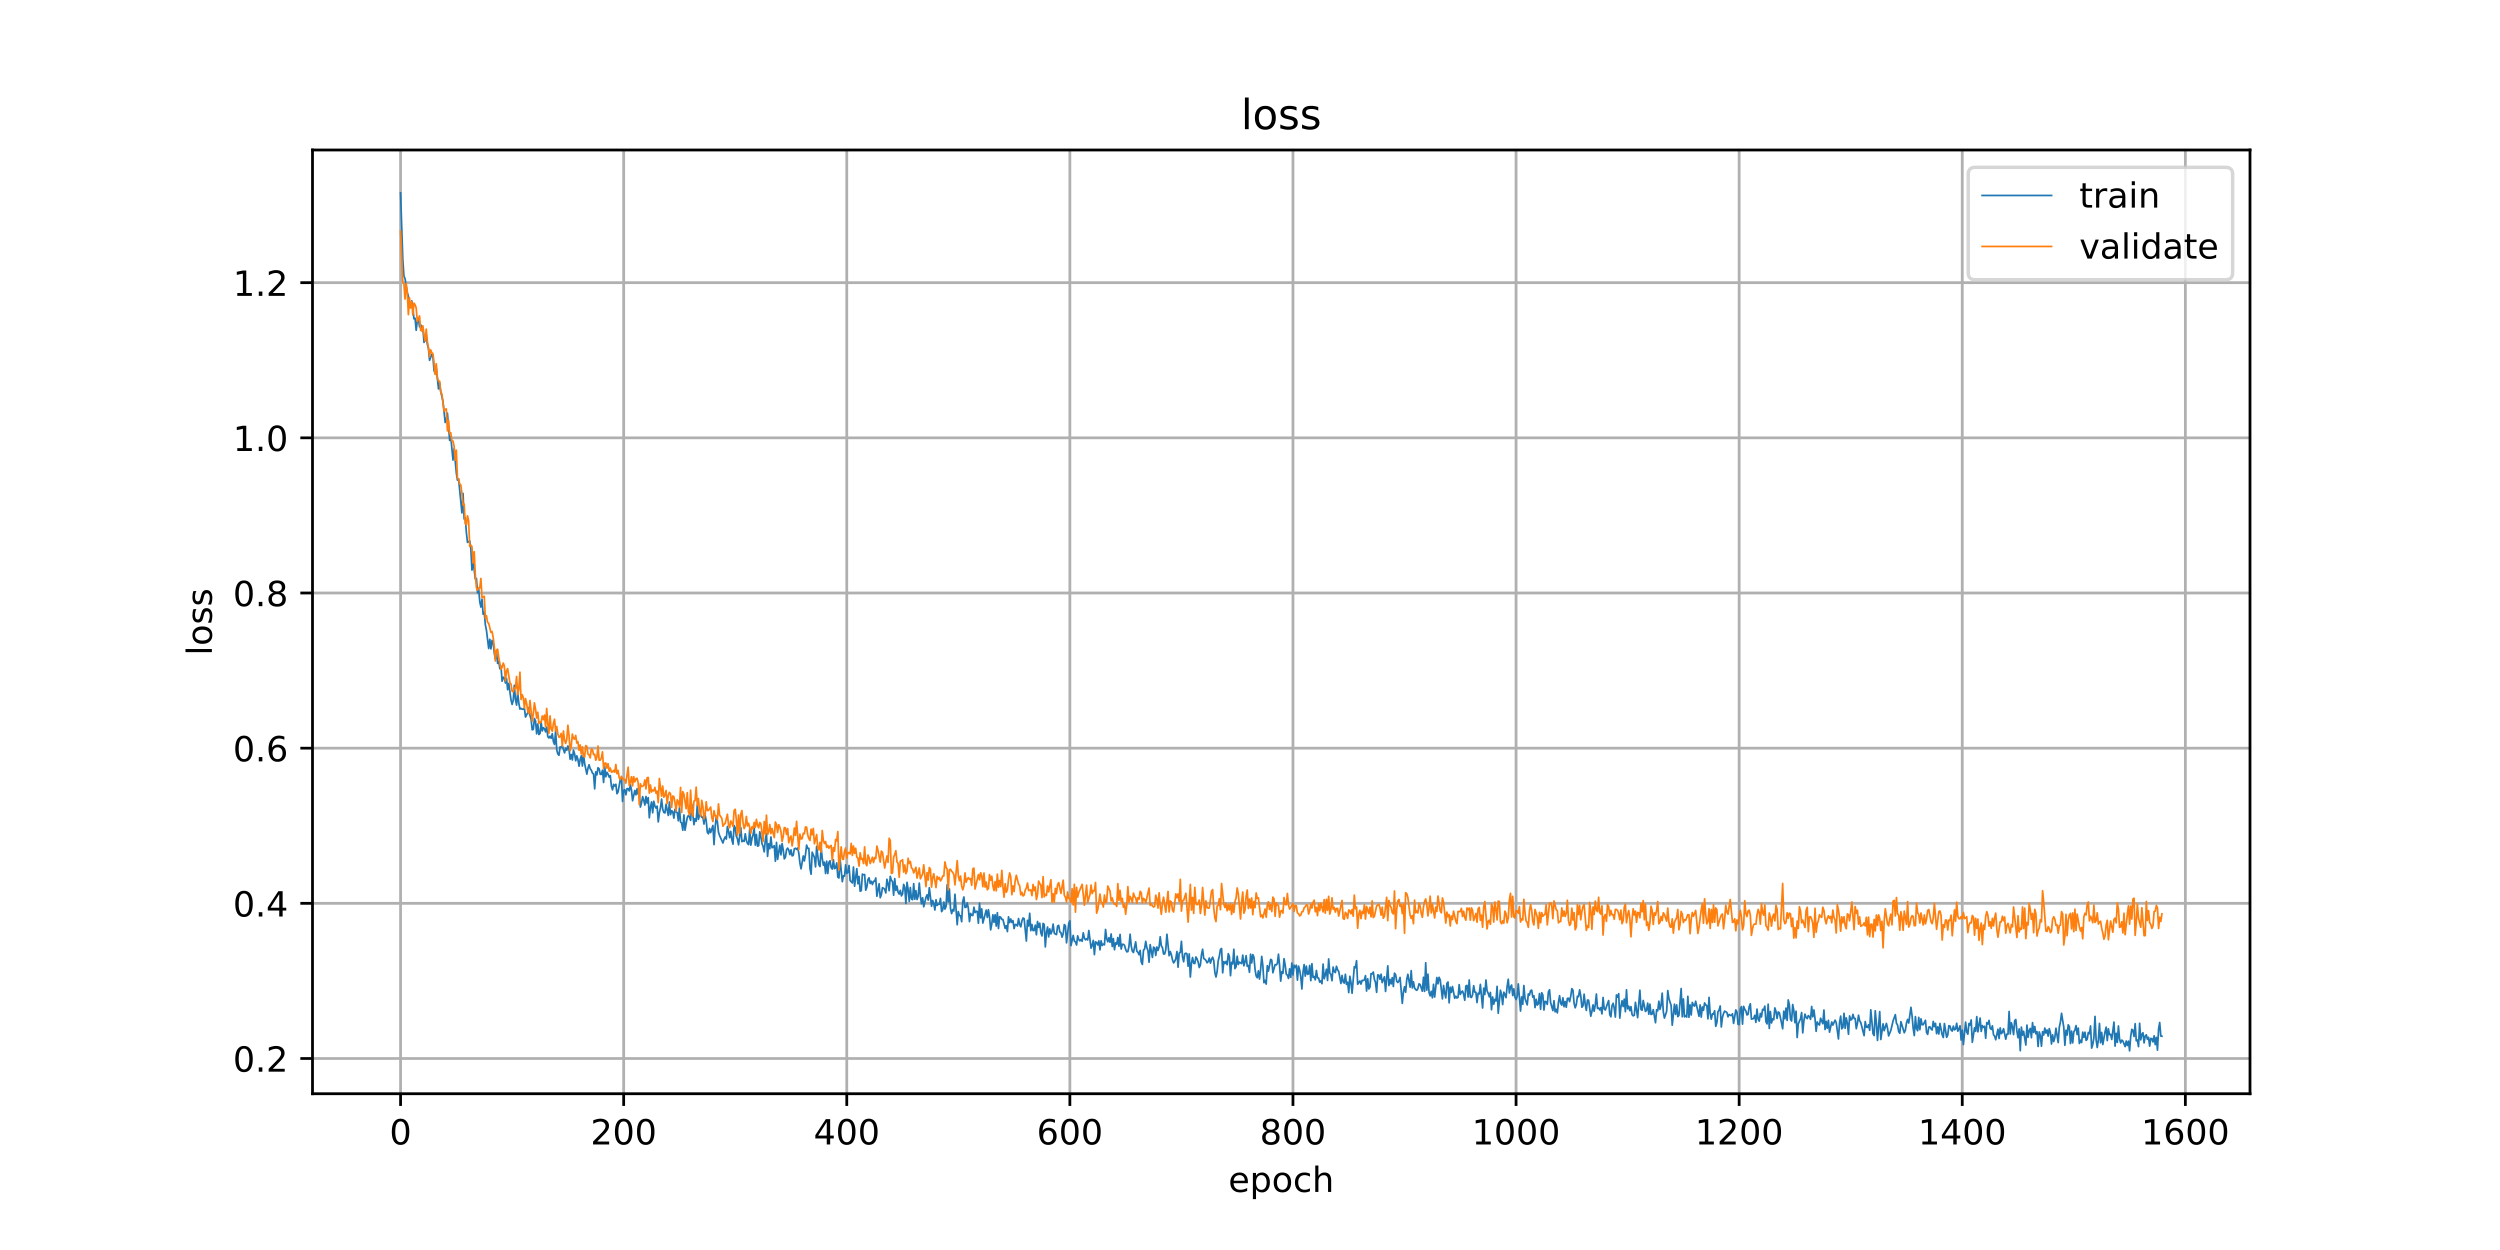 <?xml version="1.0" encoding="utf-8" standalone="no"?>
<!DOCTYPE svg PUBLIC "-//W3C//DTD SVG 1.1//EN"
  "http://www.w3.org/Graphics/SVG/1.1/DTD/svg11.dtd">
<!-- Created with matplotlib (https://matplotlib.org/) -->
<svg height="360pt" version="1.1" viewBox="0 0 720 360" width="720pt" xmlns="http://www.w3.org/2000/svg" xmlns:xlink="http://www.w3.org/1999/xlink">
 <defs>
  <style type="text/css">
*{stroke-linecap:butt;stroke-linejoin:round;}
  </style>
 </defs>
 <g id="figure_1">
  <g id="patch_1">
   <path d="M 0 360 
L 720 360 
L 720 0 
L 0 0 
z
" style="fill:#ffffff;"/>
  </g>
  <g id="axes_1">
   <g id="patch_2">
    <path d="M 90 315 
L 648 315 
L 648 43.2 
L 90 43.2 
z
" style="fill:#ffffff;"/>
   </g>
   <g id="matplotlib.axis_1">
    <g id="xtick_1">
     <g id="line2d_1">
      <path clip-path="url(#p5a0df4be28)" d="M 115.364 315 
L 115.364 43.2 
" style="fill:none;stroke:#b0b0b0;stroke-linecap:square;stroke-width:0.8;"/>
     </g>
     <g id="line2d_2">
      <defs>
       <path d="M 0 0 
L 0 3.5 
" id="m93667f2d0c" style="stroke:#000000;stroke-width:0.8;"/>
      </defs>
      <g>
       <use style="stroke:#000000;stroke-width:0.8;" x="115.364" xlink:href="#m93667f2d0c" y="315"/>
      </g>
     </g>
     <g id="text_1">
      <!-- 0 -->
      <defs>
       <path d="M 31.781 66.406 
Q 24.172 66.406 20.328 58.906 
Q 16.5 51.422 16.5 36.375 
Q 16.5 21.391 20.328 13.891 
Q 24.172 6.391 31.781 6.391 
Q 39.453 6.391 43.281 13.891 
Q 47.125 21.391 47.125 36.375 
Q 47.125 51.422 43.281 58.906 
Q 39.453 66.406 31.781 66.406 
z
M 31.781 74.219 
Q 44.047 74.219 50.516 64.516 
Q 56.984 54.828 56.984 36.375 
Q 56.984 17.969 50.516 8.266 
Q 44.047 -1.422 31.781 -1.422 
Q 19.531 -1.422 13.062 8.266 
Q 6.594 17.969 6.594 36.375 
Q 6.594 54.828 13.062 64.516 
Q 19.531 74.219 31.781 74.219 
z
" id="DejaVuSans-48"/>
      </defs>
      <g transform="translate(112.182 329.598)scale(0.1 -0.1)">
       <use xlink:href="#DejaVuSans-48"/>
      </g>
     </g>
    </g>
    <g id="xtick_2">
     <g id="line2d_3">
      <path clip-path="url(#p5a0df4be28)" d="M 179.616 315 
L 179.616 43.2 
" style="fill:none;stroke:#b0b0b0;stroke-linecap:square;stroke-width:0.8;"/>
     </g>
     <g id="line2d_4">
      <g>
       <use style="stroke:#000000;stroke-width:0.8;" x="179.616" xlink:href="#m93667f2d0c" y="315"/>
      </g>
     </g>
     <g id="text_2">
      <!-- 200 -->
      <defs>
       <path d="M 19.188 8.297 
L 53.609 8.297 
L 53.609 0 
L 7.328 0 
L 7.328 8.297 
Q 12.938 14.109 22.625 23.891 
Q 32.328 33.688 34.812 36.531 
Q 39.547 41.844 41.422 45.531 
Q 43.312 49.219 43.312 52.781 
Q 43.312 58.594 39.234 62.25 
Q 35.156 65.922 28.609 65.922 
Q 23.969 65.922 18.812 64.312 
Q 13.672 62.703 7.812 59.422 
L 7.812 69.391 
Q 13.766 71.781 18.938 73 
Q 24.125 74.219 28.422 74.219 
Q 39.75 74.219 46.484 68.547 
Q 53.219 62.891 53.219 53.422 
Q 53.219 48.922 51.531 44.891 
Q 49.859 40.875 45.406 35.406 
Q 44.188 33.984 37.641 27.219 
Q 31.109 20.453 19.188 8.297 
z
" id="DejaVuSans-50"/>
      </defs>
      <g transform="translate(170.072 329.598)scale(0.1 -0.1)">
       <use xlink:href="#DejaVuSans-50"/>
       <use x="63.623" xlink:href="#DejaVuSans-48"/>
       <use x="127.246" xlink:href="#DejaVuSans-48"/>
      </g>
     </g>
    </g>
    <g id="xtick_3">
     <g id="line2d_5">
      <path clip-path="url(#p5a0df4be28)" d="M 243.868 315 
L 243.868 43.2 
" style="fill:none;stroke:#b0b0b0;stroke-linecap:square;stroke-width:0.8;"/>
     </g>
     <g id="line2d_6">
      <g>
       <use style="stroke:#000000;stroke-width:0.8;" x="243.868" xlink:href="#m93667f2d0c" y="315"/>
      </g>
     </g>
     <g id="text_3">
      <!-- 400 -->
      <defs>
       <path d="M 37.797 64.312 
L 12.891 25.391 
L 37.797 25.391 
z
M 35.203 72.906 
L 47.609 72.906 
L 47.609 25.391 
L 58.016 25.391 
L 58.016 17.188 
L 47.609 17.188 
L 47.609 0 
L 37.797 0 
L 37.797 17.188 
L 4.891 17.188 
L 4.891 26.703 
z
" id="DejaVuSans-52"/>
      </defs>
      <g transform="translate(234.325 329.598)scale(0.1 -0.1)">
       <use xlink:href="#DejaVuSans-52"/>
       <use x="63.623" xlink:href="#DejaVuSans-48"/>
       <use x="127.246" xlink:href="#DejaVuSans-48"/>
      </g>
     </g>
    </g>
    <g id="xtick_4">
     <g id="line2d_7">
      <path clip-path="url(#p5a0df4be28)" d="M 308.121 315 
L 308.121 43.2 
" style="fill:none;stroke:#b0b0b0;stroke-linecap:square;stroke-width:0.8;"/>
     </g>
     <g id="line2d_8">
      <g>
       <use style="stroke:#000000;stroke-width:0.8;" x="308.121" xlink:href="#m93667f2d0c" y="315"/>
      </g>
     </g>
     <g id="text_4">
      <!-- 600 -->
      <defs>
       <path d="M 33.016 40.375 
Q 26.375 40.375 22.484 35.828 
Q 18.609 31.297 18.609 23.391 
Q 18.609 15.531 22.484 10.953 
Q 26.375 6.391 33.016 6.391 
Q 39.656 6.391 43.531 10.953 
Q 47.406 15.531 47.406 23.391 
Q 47.406 31.297 43.531 35.828 
Q 39.656 40.375 33.016 40.375 
z
M 52.594 71.297 
L 52.594 62.312 
Q 48.875 64.062 45.094 64.984 
Q 41.312 65.922 37.594 65.922 
Q 27.828 65.922 22.672 59.328 
Q 17.531 52.734 16.797 39.406 
Q 19.672 43.656 24.016 45.922 
Q 28.375 48.188 33.594 48.188 
Q 44.578 48.188 50.953 41.516 
Q 57.328 34.859 57.328 23.391 
Q 57.328 12.156 50.688 5.359 
Q 44.047 -1.422 33.016 -1.422 
Q 20.359 -1.422 13.672 8.266 
Q 6.984 17.969 6.984 36.375 
Q 6.984 53.656 15.188 63.938 
Q 23.391 74.219 37.203 74.219 
Q 40.922 74.219 44.703 73.484 
Q 48.484 72.75 52.594 71.297 
z
" id="DejaVuSans-54"/>
      </defs>
      <g transform="translate(298.577 329.598)scale(0.1 -0.1)">
       <use xlink:href="#DejaVuSans-54"/>
       <use x="63.623" xlink:href="#DejaVuSans-48"/>
       <use x="127.246" xlink:href="#DejaVuSans-48"/>
      </g>
     </g>
    </g>
    <g id="xtick_5">
     <g id="line2d_9">
      <path clip-path="url(#p5a0df4be28)" d="M 372.373 315 
L 372.373 43.2 
" style="fill:none;stroke:#b0b0b0;stroke-linecap:square;stroke-width:0.8;"/>
     </g>
     <g id="line2d_10">
      <g>
       <use style="stroke:#000000;stroke-width:0.8;" x="372.373" xlink:href="#m93667f2d0c" y="315"/>
      </g>
     </g>
     <g id="text_5">
      <!-- 800 -->
      <defs>
       <path d="M 31.781 34.625 
Q 24.75 34.625 20.719 30.859 
Q 16.703 27.094 16.703 20.516 
Q 16.703 13.922 20.719 10.156 
Q 24.75 6.391 31.781 6.391 
Q 38.812 6.391 42.859 10.172 
Q 46.922 13.969 46.922 20.516 
Q 46.922 27.094 42.891 30.859 
Q 38.875 34.625 31.781 34.625 
z
M 21.922 38.812 
Q 15.578 40.375 12.031 44.719 
Q 8.5 49.078 8.5 55.328 
Q 8.5 64.062 14.719 69.141 
Q 20.953 74.219 31.781 74.219 
Q 42.672 74.219 48.875 69.141 
Q 55.078 64.062 55.078 55.328 
Q 55.078 49.078 51.531 44.719 
Q 48 40.375 41.703 38.812 
Q 48.828 37.156 52.797 32.312 
Q 56.781 27.484 56.781 20.516 
Q 56.781 9.906 50.312 4.234 
Q 43.844 -1.422 31.781 -1.422 
Q 19.734 -1.422 13.25 4.234 
Q 6.781 9.906 6.781 20.516 
Q 6.781 27.484 10.781 32.312 
Q 14.797 37.156 21.922 38.812 
z
M 18.312 54.391 
Q 18.312 48.734 21.844 45.562 
Q 25.391 42.391 31.781 42.391 
Q 38.141 42.391 41.719 45.562 
Q 45.312 48.734 45.312 54.391 
Q 45.312 60.062 41.719 63.234 
Q 38.141 66.406 31.781 66.406 
Q 25.391 66.406 21.844 63.234 
Q 18.312 60.062 18.312 54.391 
z
" id="DejaVuSans-56"/>
      </defs>
      <g transform="translate(362.83 329.598)scale(0.1 -0.1)">
       <use xlink:href="#DejaVuSans-56"/>
       <use x="63.623" xlink:href="#DejaVuSans-48"/>
       <use x="127.246" xlink:href="#DejaVuSans-48"/>
      </g>
     </g>
    </g>
    <g id="xtick_6">
     <g id="line2d_11">
      <path clip-path="url(#p5a0df4be28)" d="M 436.626 315 
L 436.626 43.2 
" style="fill:none;stroke:#b0b0b0;stroke-linecap:square;stroke-width:0.8;"/>
     </g>
     <g id="line2d_12">
      <g>
       <use style="stroke:#000000;stroke-width:0.8;" x="436.626" xlink:href="#m93667f2d0c" y="315"/>
      </g>
     </g>
     <g id="text_6">
      <!-- 1000 -->
      <defs>
       <path d="M 12.406 8.297 
L 28.516 8.297 
L 28.516 63.922 
L 10.984 60.406 
L 10.984 69.391 
L 28.422 72.906 
L 38.281 72.906 
L 38.281 8.297 
L 54.391 8.297 
L 54.391 0 
L 12.406 0 
z
" id="DejaVuSans-49"/>
      </defs>
      <g transform="translate(423.901 329.598)scale(0.1 -0.1)">
       <use xlink:href="#DejaVuSans-49"/>
       <use x="63.623" xlink:href="#DejaVuSans-48"/>
       <use x="127.246" xlink:href="#DejaVuSans-48"/>
       <use x="190.869" xlink:href="#DejaVuSans-48"/>
      </g>
     </g>
    </g>
    <g id="xtick_7">
     <g id="line2d_13">
      <path clip-path="url(#p5a0df4be28)" d="M 500.878 315 
L 500.878 43.2 
" style="fill:none;stroke:#b0b0b0;stroke-linecap:square;stroke-width:0.8;"/>
     </g>
     <g id="line2d_14">
      <g>
       <use style="stroke:#000000;stroke-width:0.8;" x="500.878" xlink:href="#m93667f2d0c" y="315"/>
      </g>
     </g>
     <g id="text_7">
      <!-- 1200 -->
      <g transform="translate(488.153 329.598)scale(0.1 -0.1)">
       <use xlink:href="#DejaVuSans-49"/>
       <use x="63.623" xlink:href="#DejaVuSans-50"/>
       <use x="127.246" xlink:href="#DejaVuSans-48"/>
       <use x="190.869" xlink:href="#DejaVuSans-48"/>
      </g>
     </g>
    </g>
    <g id="xtick_8">
     <g id="line2d_15">
      <path clip-path="url(#p5a0df4be28)" d="M 565.13 315 
L 565.13 43.2 
" style="fill:none;stroke:#b0b0b0;stroke-linecap:square;stroke-width:0.8;"/>
     </g>
     <g id="line2d_16">
      <g>
       <use style="stroke:#000000;stroke-width:0.8;" x="565.13" xlink:href="#m93667f2d0c" y="315"/>
      </g>
     </g>
     <g id="text_8">
      <!-- 1400 -->
      <g transform="translate(552.405 329.598)scale(0.1 -0.1)">
       <use xlink:href="#DejaVuSans-49"/>
       <use x="63.623" xlink:href="#DejaVuSans-52"/>
       <use x="127.246" xlink:href="#DejaVuSans-48"/>
       <use x="190.869" xlink:href="#DejaVuSans-48"/>
      </g>
     </g>
    </g>
    <g id="xtick_9">
     <g id="line2d_17">
      <path clip-path="url(#p5a0df4be28)" d="M 629.383 315 
L 629.383 43.2 
" style="fill:none;stroke:#b0b0b0;stroke-linecap:square;stroke-width:0.8;"/>
     </g>
     <g id="line2d_18">
      <g>
       <use style="stroke:#000000;stroke-width:0.8;" x="629.383" xlink:href="#m93667f2d0c" y="315"/>
      </g>
     </g>
     <g id="text_9">
      <!-- 1600 -->
      <g transform="translate(616.658 329.598)scale(0.1 -0.1)">
       <use xlink:href="#DejaVuSans-49"/>
       <use x="63.623" xlink:href="#DejaVuSans-54"/>
       <use x="127.246" xlink:href="#DejaVuSans-48"/>
       <use x="190.869" xlink:href="#DejaVuSans-48"/>
      </g>
     </g>
    </g>
    <g id="text_10">
     <!-- epoch -->
     <defs>
      <path d="M 56.203 29.594 
L 56.203 25.203 
L 14.891 25.203 
Q 15.484 15.922 20.484 11.062 
Q 25.484 6.203 34.422 6.203 
Q 39.594 6.203 44.453 7.469 
Q 49.312 8.734 54.109 11.281 
L 54.109 2.781 
Q 49.266 0.734 44.188 -0.344 
Q 39.109 -1.422 33.891 -1.422 
Q 20.797 -1.422 13.156 6.188 
Q 5.516 13.812 5.516 26.812 
Q 5.516 40.234 12.766 48.109 
Q 20.016 56 32.328 56 
Q 43.359 56 49.781 48.891 
Q 56.203 41.797 56.203 29.594 
z
M 47.219 32.234 
Q 47.125 39.594 43.094 43.984 
Q 39.062 48.391 32.422 48.391 
Q 24.906 48.391 20.391 44.141 
Q 15.875 39.891 15.188 32.172 
z
" id="DejaVuSans-101"/>
      <path d="M 18.109 8.203 
L 18.109 -20.797 
L 9.078 -20.797 
L 9.078 54.688 
L 18.109 54.688 
L 18.109 46.391 
Q 20.953 51.266 25.266 53.625 
Q 29.594 56 35.594 56 
Q 45.562 56 51.781 48.094 
Q 58.016 40.188 58.016 27.297 
Q 58.016 14.406 51.781 6.484 
Q 45.562 -1.422 35.594 -1.422 
Q 29.594 -1.422 25.266 0.953 
Q 20.953 3.328 18.109 8.203 
z
M 48.688 27.297 
Q 48.688 37.203 44.609 42.844 
Q 40.531 48.484 33.406 48.484 
Q 26.266 48.484 22.188 42.844 
Q 18.109 37.203 18.109 27.297 
Q 18.109 17.391 22.188 11.75 
Q 26.266 6.109 33.406 6.109 
Q 40.531 6.109 44.609 11.75 
Q 48.688 17.391 48.688 27.297 
z
" id="DejaVuSans-112"/>
      <path d="M 30.609 48.391 
Q 23.391 48.391 19.188 42.75 
Q 14.984 37.109 14.984 27.297 
Q 14.984 17.484 19.156 11.844 
Q 23.344 6.203 30.609 6.203 
Q 37.797 6.203 41.984 11.859 
Q 46.188 17.531 46.188 27.297 
Q 46.188 37.016 41.984 42.703 
Q 37.797 48.391 30.609 48.391 
z
M 30.609 56 
Q 42.328 56 49.016 48.375 
Q 55.719 40.766 55.719 27.297 
Q 55.719 13.875 49.016 6.219 
Q 42.328 -1.422 30.609 -1.422 
Q 18.844 -1.422 12.172 6.219 
Q 5.516 13.875 5.516 27.297 
Q 5.516 40.766 12.172 48.375 
Q 18.844 56 30.609 56 
z
" id="DejaVuSans-111"/>
      <path d="M 48.781 52.594 
L 48.781 44.188 
Q 44.969 46.297 41.141 47.344 
Q 37.312 48.391 33.406 48.391 
Q 24.656 48.391 19.812 42.844 
Q 14.984 37.312 14.984 27.297 
Q 14.984 17.281 19.812 11.734 
Q 24.656 6.203 33.406 6.203 
Q 37.312 6.203 41.141 7.25 
Q 44.969 8.297 48.781 10.406 
L 48.781 2.094 
Q 45.016 0.344 40.984 -0.531 
Q 36.969 -1.422 32.422 -1.422 
Q 20.062 -1.422 12.781 6.344 
Q 5.516 14.109 5.516 27.297 
Q 5.516 40.672 12.859 48.328 
Q 20.219 56 33.016 56 
Q 37.156 56 41.109 55.141 
Q 45.062 54.297 48.781 52.594 
z
" id="DejaVuSans-99"/>
      <path d="M 54.891 33.016 
L 54.891 0 
L 45.906 0 
L 45.906 32.719 
Q 45.906 40.484 42.875 44.328 
Q 39.844 48.188 33.797 48.188 
Q 26.516 48.188 22.312 43.547 
Q 18.109 38.922 18.109 30.906 
L 18.109 0 
L 9.078 0 
L 9.078 75.984 
L 18.109 75.984 
L 18.109 46.188 
Q 21.344 51.125 25.703 53.562 
Q 30.078 56 35.797 56 
Q 45.219 56 50.047 50.172 
Q 54.891 44.344 54.891 33.016 
z
" id="DejaVuSans-104"/>
     </defs>
     <g transform="translate(353.772 343.277)scale(0.1 -0.1)">
      <use xlink:href="#DejaVuSans-101"/>
      <use x="61.523" xlink:href="#DejaVuSans-112"/>
      <use x="125" xlink:href="#DejaVuSans-111"/>
      <use x="186.182" xlink:href="#DejaVuSans-99"/>
      <use x="241.162" xlink:href="#DejaVuSans-104"/>
     </g>
    </g>
   </g>
   <g id="matplotlib.axis_2">
    <g id="ytick_1">
     <g id="line2d_19">
      <path clip-path="url(#p5a0df4be28)" d="M 90 304.846 
L 648 304.846 
" style="fill:none;stroke:#b0b0b0;stroke-linecap:square;stroke-width:0.8;"/>
     </g>
     <g id="line2d_20">
      <defs>
       <path d="M 0 0 
L -3.5 0 
" id="m9a94425d2f" style="stroke:#000000;stroke-width:0.8;"/>
      </defs>
      <g>
       <use style="stroke:#000000;stroke-width:0.8;" x="90" xlink:href="#m9a94425d2f" y="304.846"/>
      </g>
     </g>
     <g id="text_11">
      <!-- 0.2 -->
      <defs>
       <path d="M 10.688 12.406 
L 21 12.406 
L 21 0 
L 10.688 0 
z
" id="DejaVuSans-46"/>
      </defs>
      <g transform="translate(67.097 308.646)scale(0.1 -0.1)">
       <use xlink:href="#DejaVuSans-48"/>
       <use x="63.623" xlink:href="#DejaVuSans-46"/>
       <use x="95.41" xlink:href="#DejaVuSans-50"/>
      </g>
     </g>
    </g>
    <g id="ytick_2">
     <g id="line2d_21">
      <path clip-path="url(#p5a0df4be28)" d="M 90 260.159 
L 648 260.159 
" style="fill:none;stroke:#b0b0b0;stroke-linecap:square;stroke-width:0.8;"/>
     </g>
     <g id="line2d_22">
      <g>
       <use style="stroke:#000000;stroke-width:0.8;" x="90" xlink:href="#m9a94425d2f" y="260.159"/>
      </g>
     </g>
     <g id="text_12">
      <!-- 0.4 -->
      <g transform="translate(67.097 263.958)scale(0.1 -0.1)">
       <use xlink:href="#DejaVuSans-48"/>
       <use x="63.623" xlink:href="#DejaVuSans-46"/>
       <use x="95.41" xlink:href="#DejaVuSans-52"/>
      </g>
     </g>
    </g>
    <g id="ytick_3">
     <g id="line2d_23">
      <path clip-path="url(#p5a0df4be28)" d="M 90 215.471 
L 648 215.471 
" style="fill:none;stroke:#b0b0b0;stroke-linecap:square;stroke-width:0.8;"/>
     </g>
     <g id="line2d_24">
      <g>
       <use style="stroke:#000000;stroke-width:0.8;" x="90" xlink:href="#m9a94425d2f" y="215.471"/>
      </g>
     </g>
     <g id="text_13">
      <!-- 0.6 -->
      <g transform="translate(67.097 219.27)scale(0.1 -0.1)">
       <use xlink:href="#DejaVuSans-48"/>
       <use x="63.623" xlink:href="#DejaVuSans-46"/>
       <use x="95.41" xlink:href="#DejaVuSans-54"/>
      </g>
     </g>
    </g>
    <g id="ytick_4">
     <g id="line2d_25">
      <path clip-path="url(#p5a0df4be28)" d="M 90 170.783 
L 648 170.783 
" style="fill:none;stroke:#b0b0b0;stroke-linecap:square;stroke-width:0.8;"/>
     </g>
     <g id="line2d_26">
      <g>
       <use style="stroke:#000000;stroke-width:0.8;" x="90" xlink:href="#m9a94425d2f" y="170.783"/>
      </g>
     </g>
     <g id="text_14">
      <!-- 0.8 -->
      <g transform="translate(67.097 174.582)scale(0.1 -0.1)">
       <use xlink:href="#DejaVuSans-48"/>
       <use x="63.623" xlink:href="#DejaVuSans-46"/>
       <use x="95.41" xlink:href="#DejaVuSans-56"/>
      </g>
     </g>
    </g>
    <g id="ytick_5">
     <g id="line2d_27">
      <path clip-path="url(#p5a0df4be28)" d="M 90 126.095 
L 648 126.095 
" style="fill:none;stroke:#b0b0b0;stroke-linecap:square;stroke-width:0.8;"/>
     </g>
     <g id="line2d_28">
      <g>
       <use style="stroke:#000000;stroke-width:0.8;" x="90" xlink:href="#m9a94425d2f" y="126.095"/>
      </g>
     </g>
     <g id="text_15">
      <!-- 1.0 -->
      <g transform="translate(67.097 129.894)scale(0.1 -0.1)">
       <use xlink:href="#DejaVuSans-49"/>
       <use x="63.623" xlink:href="#DejaVuSans-46"/>
       <use x="95.41" xlink:href="#DejaVuSans-48"/>
      </g>
     </g>
    </g>
    <g id="ytick_6">
     <g id="line2d_29">
      <path clip-path="url(#p5a0df4be28)" d="M 90 81.407 
L 648 81.407 
" style="fill:none;stroke:#b0b0b0;stroke-linecap:square;stroke-width:0.8;"/>
     </g>
     <g id="line2d_30">
      <g>
       <use style="stroke:#000000;stroke-width:0.8;" x="90" xlink:href="#m9a94425d2f" y="81.407"/>
      </g>
     </g>
     <g id="text_16">
      <!-- 1.2 -->
      <g transform="translate(67.097 85.206)scale(0.1 -0.1)">
       <use xlink:href="#DejaVuSans-49"/>
       <use x="63.623" xlink:href="#DejaVuSans-46"/>
       <use x="95.41" xlink:href="#DejaVuSans-50"/>
      </g>
     </g>
    </g>
    <g id="text_17">
     <!-- loss -->
     <defs>
      <path d="M 9.422 75.984 
L 18.406 75.984 
L 18.406 0 
L 9.422 0 
z
" id="DejaVuSans-108"/>
      <path d="M 44.281 53.078 
L 44.281 44.578 
Q 40.484 46.531 36.375 47.5 
Q 32.281 48.484 27.875 48.484 
Q 21.188 48.484 17.844 46.438 
Q 14.5 44.391 14.5 40.281 
Q 14.5 37.156 16.891 35.375 
Q 19.281 33.594 26.516 31.984 
L 29.594 31.297 
Q 39.156 29.25 43.188 25.516 
Q 47.219 21.781 47.219 15.094 
Q 47.219 7.469 41.188 3.016 
Q 35.156 -1.422 24.609 -1.422 
Q 20.219 -1.422 15.453 -0.562 
Q 10.688 0.297 5.422 2 
L 5.422 11.281 
Q 10.406 8.688 15.234 7.391 
Q 20.062 6.109 24.812 6.109 
Q 31.156 6.109 34.562 8.281 
Q 37.984 10.453 37.984 14.406 
Q 37.984 18.062 35.516 20.016 
Q 33.062 21.969 24.703 23.781 
L 21.578 24.516 
Q 13.234 26.266 9.516 29.906 
Q 5.812 33.547 5.812 39.891 
Q 5.812 47.609 11.281 51.797 
Q 16.75 56 26.812 56 
Q 31.781 56 36.172 55.266 
Q 40.578 54.547 44.281 53.078 
z
" id="DejaVuSans-115"/>
     </defs>
     <g transform="translate(61.017 188.758)rotate(-90)scale(0.1 -0.1)">
      <use xlink:href="#DejaVuSans-108"/>
      <use x="27.783" xlink:href="#DejaVuSans-111"/>
      <use x="88.965" xlink:href="#DejaVuSans-115"/>
      <use x="141.064" xlink:href="#DejaVuSans-115"/>
     </g>
    </g>
   </g>
   <g id="line2d_31">
    <path clip-path="url(#p5a0df4be28)" d="M 115.364 55.555 
L 116.006 74.669 
L 116.327 79.528 
L 116.649 80.244 
L 117.291 84.258 
L 117.612 85.242 
L 117.934 87.841 
L 118.255 88.204 
L 118.576 86.647 
L 118.898 88.508 
L 119.219 91.816 
L 119.54 91.673 
L 119.861 95.119 
L 120.183 92.368 
L 120.504 91.781 
L 120.825 94.132 
L 121.146 93.504 
L 121.468 94.418 
L 121.789 94.398 
L 122.11 98.595 
L 122.431 98.068 
L 122.753 96.37 
L 123.074 99.129 
L 123.395 100.353 
L 123.716 103.769 
L 124.359 102.058 
L 124.68 102.682 
L 125.001 106.713 
L 125.323 107.553 
L 125.644 106.07 
L 126.287 112 
L 126.608 110.223 
L 126.929 112.738 
L 127.572 115.604 
L 128.214 121.68 
L 128.535 120.815 
L 128.857 118.993 
L 129.499 126.821 
L 129.82 125.844 
L 130.463 132.486 
L 130.784 129.201 
L 131.427 136.28 
L 131.748 138.273 
L 132.069 137.889 
L 133.033 147.714 
L 133.354 142.112 
L 133.676 149.462 
L 133.997 149.076 
L 134.318 153.422 
L 134.639 156.199 
L 135.282 155.828 
L 135.603 158.096 
L 135.924 164.19 
L 136.246 162.124 
L 136.567 164.066 
L 136.888 166.746 
L 137.209 166.599 
L 137.531 170.724 
L 137.852 169.539 
L 138.173 173.267 
L 138.495 174.825 
L 138.816 172.573 
L 139.137 176.882 
L 139.458 176.357 
L 139.78 179.935 
L 140.101 181.554 
L 140.743 186.77 
L 141.065 184.124 
L 141.386 186.87 
L 141.707 184.442 
L 142.028 184.98 
L 142.35 188.079 
L 142.671 189.836 
L 142.992 187.589 
L 143.313 191.046 
L 143.635 190.416 
L 143.956 192.58 
L 144.277 191.831 
L 144.598 196.178 
L 144.92 195.037 
L 145.241 195.268 
L 145.562 196.702 
L 145.884 195.381 
L 146.205 198.638 
L 146.526 196.813 
L 147.169 201.57 
L 147.49 202.874 
L 147.811 201.683 
L 148.132 197.374 
L 148.454 201.519 
L 148.775 203.056 
L 149.096 199.427 
L 149.417 202.475 
L 149.739 204.219 
L 150.06 204.007 
L 150.381 204.234 
L 150.702 204.27 
L 151.024 203.906 
L 151.345 206.508 
L 151.988 205.254 
L 152.309 203.817 
L 152.63 206.045 
L 152.951 207.117 
L 153.273 210.183 
L 153.594 210.048 
L 153.915 206.939 
L 154.236 207.651 
L 154.558 211.335 
L 154.879 208.519 
L 155.2 211.538 
L 155.521 211.246 
L 155.843 207.964 
L 156.164 210.502 
L 156.485 209.579 
L 156.806 209.864 
L 157.128 210.766 
L 157.449 209.387 
L 157.77 212.154 
L 158.091 212.538 
L 158.413 212.021 
L 158.734 212.609 
L 159.055 211.308 
L 159.377 213.592 
L 159.698 214.369 
L 160.019 210.463 
L 160.34 215.95 
L 160.662 217.145 
L 160.983 217.521 
L 161.304 215.088 
L 161.625 215.264 
L 161.947 214.799 
L 162.589 216.838 
L 162.91 215.49 
L 163.232 216.065 
L 163.553 214.843 
L 163.874 215.763 
L 164.195 218.636 
L 164.517 217.31 
L 164.838 218.863 
L 165.159 216.044 
L 165.481 217.087 
L 165.802 219.105 
L 166.123 217.682 
L 166.444 218.737 
L 166.766 220.653 
L 167.087 218.72 
L 167.408 217.689 
L 167.729 220.605 
L 168.051 217.192 
L 168.372 219.89 
L 169.014 222.952 
L 169.336 221.244 
L 169.657 220.255 
L 169.978 221.417 
L 170.299 221.802 
L 170.621 222.667 
L 170.942 222.861 
L 171.263 227.183 
L 171.584 222.301 
L 171.906 223.162 
L 172.227 221.117 
L 172.548 221.405 
L 172.87 223.012 
L 173.191 223.001 
L 173.512 221.813 
L 173.833 225.334 
L 174.155 220.684 
L 174.476 223.71 
L 174.797 222.429 
L 175.118 222.947 
L 175.44 223.794 
L 175.761 223.37 
L 176.082 226.417 
L 176.403 227.479 
L 176.725 225.906 
L 177.046 226.391 
L 177.367 225.874 
L 177.688 228.589 
L 178.01 228.046 
L 178.652 224.429 
L 178.974 224.144 
L 179.295 230.806 
L 179.616 227.617 
L 179.937 227.432 
L 180.259 228.892 
L 180.58 227.135 
L 180.901 227.118 
L 181.222 227.78 
L 181.544 226.01 
L 181.865 227.529 
L 182.186 230.613 
L 182.829 227.661 
L 183.15 228.896 
L 183.471 227.191 
L 183.792 228.743 
L 184.114 228.72 
L 184.435 232.431 
L 184.756 231.192 
L 185.077 229.444 
L 185.399 230.43 
L 185.72 231.841 
L 186.041 229.389 
L 186.363 231.261 
L 186.684 229.731 
L 187.005 235.514 
L 187.326 232.472 
L 187.648 230.949 
L 187.969 234.069 
L 188.29 230.767 
L 188.611 232.152 
L 188.933 232.726 
L 189.254 232.166 
L 189.575 236.699 
L 189.896 234.121 
L 190.218 232.623 
L 190.539 230.142 
L 190.86 233.058 
L 191.181 234.009 
L 191.503 234.123 
L 191.824 231.632 
L 192.467 234.846 
L 192.788 230.98 
L 193.109 234.607 
L 193.43 233.477 
L 193.752 233.754 
L 194.073 235.608 
L 194.394 233.084 
L 194.715 233.822 
L 195.037 234.018 
L 195.358 236.38 
L 195.679 232.648 
L 196 236.785 
L 196.322 237.002 
L 196.643 239.095 
L 196.964 234.722 
L 197.285 239.097 
L 197.928 235.429 
L 198.249 234.873 
L 198.57 235.265 
L 198.892 236.264 
L 199.213 231.64 
L 199.856 237.508 
L 200.177 235.792 
L 200.498 236.507 
L 200.819 231.868 
L 201.141 235.989 
L 201.462 234.736 
L 201.783 234.766 
L 202.104 235.372 
L 202.426 235.341 
L 202.747 237.321 
L 203.068 234.681 
L 203.389 236.379 
L 203.711 239.698 
L 204.032 240.131 
L 204.353 238.605 
L 204.674 239.777 
L 205.317 237.743 
L 205.638 243.237 
L 205.96 238.211 
L 206.281 235.276 
L 206.602 236.65 
L 206.923 239.656 
L 207.245 240.671 
L 208.208 242.79 
L 208.53 241.706 
L 208.851 241.029 
L 209.172 241.651 
L 209.493 238.035 
L 209.815 239.387 
L 210.136 241.253 
L 210.457 239.439 
L 210.778 241.845 
L 211.1 243.114 
L 211.421 237.769 
L 211.742 238.431 
L 212.064 240.832 
L 212.385 241.574 
L 212.706 243.311 
L 213.349 238.322 
L 213.67 242.4 
L 213.991 242.079 
L 214.312 242.335 
L 214.634 240.14 
L 214.955 242.044 
L 215.276 242.925 
L 215.597 243.249 
L 215.919 238.779 
L 216.24 243.4 
L 216.561 241.529 
L 216.882 240.389 
L 217.204 238.467 
L 217.525 243.382 
L 217.846 240.332 
L 218.167 243.69 
L 218.489 243.558 
L 218.81 239.56 
L 219.131 240.957 
L 219.453 242.949 
L 219.774 243.787 
L 220.095 245.328 
L 220.416 241.889 
L 220.738 240.044 
L 221.059 246.631 
L 221.38 243.017 
L 221.701 244.44 
L 222.023 241.063 
L 222.344 244.136 
L 222.665 243.994 
L 222.986 243.561 
L 223.308 248.034 
L 223.629 242.622 
L 223.95 247.514 
L 224.593 243.437 
L 224.914 246.191 
L 225.235 242.976 
L 225.557 244.675 
L 225.878 247.352 
L 226.199 246.888 
L 226.52 244.734 
L 226.842 244.262 
L 227.163 244.832 
L 227.484 246.113 
L 227.805 244.765 
L 228.127 246.491 
L 228.448 246.345 
L 228.769 244.442 
L 229.09 244.294 
L 229.412 244.628 
L 229.733 244.227 
L 230.054 245.709 
L 230.375 248.557 
L 230.697 250.214 
L 231.339 246.521 
L 231.66 247.947 
L 231.982 246.12 
L 232.303 243.397 
L 232.624 244.355 
L 232.946 244.32 
L 233.267 250.077 
L 233.588 251.775 
L 233.909 245.441 
L 234.552 246.949 
L 234.873 249.654 
L 235.194 243.776 
L 235.837 249.032 
L 236.158 249.573 
L 236.479 243.986 
L 236.801 247.171 
L 237.122 249.155 
L 237.443 248.325 
L 237.764 251.56 
L 238.086 248.031 
L 238.407 251.57 
L 238.728 248.346 
L 239.05 247.904 
L 239.371 249.879 
L 239.692 250.294 
L 240.013 247.604 
L 240.335 250.166 
L 240.656 249.924 
L 240.977 248.529 
L 241.298 252.653 
L 241.62 252.847 
L 241.941 247.364 
L 242.583 253.923 
L 242.905 252.239 
L 243.226 252.315 
L 243.547 249.076 
L 243.868 251.537 
L 244.19 251.241 
L 244.511 249.27 
L 244.832 253.59 
L 245.475 254.296 
L 245.796 249.717 
L 246.117 255.216 
L 246.76 250.186 
L 247.081 254.519 
L 247.402 252.429 
L 247.724 256.668 
L 248.045 256.496 
L 248.366 251.747 
L 248.687 251.929 
L 249.009 251.86 
L 249.33 256.369 
L 249.651 255.492 
L 249.972 253.298 
L 250.294 252.813 
L 250.615 254.436 
L 250.936 253.809 
L 251.257 254.728 
L 251.579 253.802 
L 251.9 253.833 
L 252.221 252.864 
L 252.543 258.112 
L 253.185 254.532 
L 253.506 258.525 
L 253.828 257.662 
L 254.149 255.668 
L 254.47 255.821 
L 254.791 256.108 
L 255.113 257.169 
L 255.434 253.241 
L 255.755 254.475 
L 256.076 256.516 
L 256.398 252.393 
L 256.719 253.579 
L 257.04 253.842 
L 257.361 257.812 
L 257.683 253.053 
L 258.004 256.444 
L 258.325 255.193 
L 258.646 256.973 
L 258.968 257.484 
L 259.289 256.429 
L 259.61 258.014 
L 259.932 257.452 
L 260.253 254.699 
L 260.574 255.574 
L 260.895 260.187 
L 261.217 254.12 
L 261.538 256.108 
L 261.859 259.574 
L 262.18 255.62 
L 262.502 258.902 
L 262.823 259.11 
L 263.144 254.496 
L 263.465 258.973 
L 263.787 256.503 
L 264.108 259.054 
L 264.429 258.105 
L 264.75 254.342 
L 265.072 258.148 
L 265.393 260.278 
L 265.714 258.56 
L 266.036 261.152 
L 266.678 258.449 
L 266.999 257.713 
L 267.321 259.223 
L 267.642 255.67 
L 268.284 260.994 
L 268.606 259.342 
L 268.927 260.276 
L 269.248 262.07 
L 269.569 259.131 
L 269.891 260.772 
L 270.212 260.371 
L 270.533 260.435 
L 270.854 258.746 
L 271.176 262.541 
L 271.497 262.036 
L 271.818 259.801 
L 272.14 261.815 
L 272.461 261.083 
L 272.782 254.807 
L 273.103 259.741 
L 273.425 256.022 
L 273.746 261.663 
L 274.067 263.121 
L 274.388 261.951 
L 274.71 262.375 
L 275.031 257.545 
L 275.673 266.319 
L 275.995 262.533 
L 276.316 263.69 
L 276.637 263.732 
L 276.958 265.449 
L 277.28 259.598 
L 277.601 258.338 
L 277.922 261.358 
L 278.243 261.254 
L 278.565 260.02 
L 278.886 261.618 
L 279.207 265.421 
L 279.529 263.08 
L 279.85 263.578 
L 280.171 263.669 
L 280.492 261.279 
L 280.814 262.843 
L 281.135 262.457 
L 281.456 262.49 
L 281.777 265.899 
L 282.099 260.095 
L 282.42 264.337 
L 282.741 261.767 
L 283.062 265.826 
L 283.705 263.358 
L 284.026 262.118 
L 284.347 264.211 
L 284.669 261.998 
L 284.99 264.152 
L 285.311 267.795 
L 285.633 266.108 
L 285.954 263.468 
L 286.275 265.628 
L 286.596 263.438 
L 286.918 266.699 
L 287.239 262.863 
L 287.56 267.396 
L 287.881 264.014 
L 288.203 264.175 
L 288.524 264.809 
L 288.845 264.815 
L 289.488 267.367 
L 289.809 266.601 
L 290.13 268.299 
L 290.451 264.05 
L 290.773 265.725 
L 291.094 264.665 
L 291.415 265.665 
L 291.736 265.133 
L 292.058 267.425 
L 292.379 266.263 
L 292.7 266.288 
L 293.022 266.687 
L 293.343 264.551 
L 293.664 266.276 
L 293.985 266.926 
L 294.307 265.207 
L 294.628 264.394 
L 294.949 264.565 
L 295.592 271.005 
L 295.913 265.055 
L 296.234 266.687 
L 296.555 263.028 
L 296.877 268.022 
L 297.198 266.253 
L 297.519 268.014 
L 297.84 267.96 
L 298.162 266.46 
L 298.483 269.201 
L 298.804 265.394 
L 299.126 267.068 
L 299.447 265.888 
L 299.768 268.665 
L 300.089 269.54 
L 300.411 265.943 
L 300.732 266.229 
L 301.053 272.7 
L 301.374 268.61 
L 301.696 266.988 
L 302.017 269.825 
L 302.338 267.518 
L 302.659 268.961 
L 302.981 268.174 
L 303.302 266.143 
L 303.623 268.734 
L 303.944 269.02 
L 304.266 269.154 
L 304.587 266.698 
L 304.908 266.507 
L 305.229 268.42 
L 305.551 268.586 
L 305.872 269.896 
L 306.193 268.952 
L 306.515 266.289 
L 306.836 266.615 
L 307.157 271.529 
L 307.8 265.974 
L 308.121 265.209 
L 308.442 272.336 
L 309.085 269.394 
L 309.406 271.025 
L 309.727 271.257 
L 310.048 272.164 
L 310.37 269.532 
L 310.691 270.595 
L 311.012 270.973 
L 311.333 270.571 
L 311.655 271.078 
L 311.976 268.666 
L 312.297 270.144 
L 312.619 270.673 
L 312.94 270.379 
L 313.261 270.699 
L 313.582 267.989 
L 314.225 273.059 
L 314.546 272.256 
L 314.867 270.835 
L 315.189 274.931 
L 315.51 271.26 
L 315.831 271.46 
L 316.152 272.156 
L 316.474 270.976 
L 316.795 273.548 
L 317.116 270.952 
L 317.437 272.293 
L 317.759 271.896 
L 318.08 272.111 
L 318.401 267.682 
L 318.722 270.327 
L 319.044 271.229 
L 319.365 270.066 
L 319.686 271.37 
L 320.008 268.98 
L 320.329 272.58 
L 320.65 270.324 
L 320.971 273.524 
L 321.293 271.545 
L 321.614 271.959 
L 321.935 270.004 
L 322.256 272.523 
L 322.578 269.118 
L 322.899 273.319 
L 323.22 271.96 
L 323.541 271.964 
L 323.863 272.256 
L 324.184 273.417 
L 324.505 274.125 
L 324.826 274.056 
L 325.148 272.526 
L 325.469 269.067 
L 325.79 272.446 
L 326.112 273.936 
L 326.433 274.322 
L 327.075 271.274 
L 327.397 273.925 
L 327.718 274.243 
L 328.039 274.954 
L 328.36 273.727 
L 328.682 277.065 
L 329.003 277.747 
L 329.324 273.67 
L 329.645 273.302 
L 329.967 271.114 
L 330.288 272.902 
L 330.609 273.749 
L 330.93 277.114 
L 331.252 272.056 
L 331.894 275.724 
L 332.215 272.775 
L 332.537 272.995 
L 332.858 275.162 
L 333.179 272.739 
L 333.501 273.723 
L 333.822 272.696 
L 334.143 269.8 
L 334.464 272.436 
L 334.786 272.886 
L 335.107 274.765 
L 335.428 274.733 
L 335.749 273.452 
L 336.071 269.072 
L 336.713 275.245 
L 337.034 274.057 
L 337.356 274.965 
L 337.677 276.445 
L 337.998 277.31 
L 338.319 276.862 
L 338.641 276.064 
L 338.962 274.039 
L 339.283 278.547 
L 339.605 274.496 
L 339.926 274.322 
L 340.247 271.099 
L 340.568 275.585 
L 340.89 276.991 
L 341.211 274.698 
L 341.532 274.522 
L 341.853 274.716 
L 342.175 278.261 
L 342.496 274.739 
L 342.817 281.372 
L 343.138 277.417 
L 343.46 275.761 
L 343.781 277.409 
L 344.102 277.501 
L 344.423 275.614 
L 344.745 276.153 
L 345.066 277.066 
L 345.387 278.643 
L 345.709 277.916 
L 346.03 274.92 
L 346.351 273.389 
L 346.672 276.058 
L 346.994 276.252 
L 347.315 276.6 
L 347.636 277.286 
L 347.957 276.914 
L 348.279 275.919 
L 348.6 277.375 
L 348.921 276.29 
L 349.242 275.674 
L 349.564 276.673 
L 349.885 280.126 
L 350.206 281.378 
L 350.527 279.789 
L 350.849 276.707 
L 351.17 275.366 
L 351.491 273.427 
L 351.812 273.171 
L 352.134 280.172 
L 352.455 276.935 
L 352.776 277.488 
L 353.098 276.886 
L 353.419 277.826 
L 353.74 274.672 
L 354.061 275.479 
L 354.383 280.993 
L 354.704 277.138 
L 355.025 277.62 
L 355.346 273.388 
L 355.668 278.955 
L 355.989 278.417 
L 356.31 275.404 
L 356.631 277.772 
L 356.953 277.08 
L 357.595 277.514 
L 357.916 275.095 
L 358.238 278.143 
L 358.559 277.062 
L 358.88 275.238 
L 359.202 278.274 
L 359.523 278.027 
L 359.844 280.013 
L 360.165 274.812 
L 360.487 277.336 
L 360.808 274.937 
L 361.129 275.687 
L 361.45 279.142 
L 361.772 281.068 
L 362.093 281.584 
L 362.414 279.61 
L 362.735 281.963 
L 363.057 279.252 
L 363.378 275.449 
L 363.699 278.143 
L 364.02 283.014 
L 364.342 282.352 
L 364.663 283.41 
L 364.984 278.151 
L 365.305 279.669 
L 365.948 276.302 
L 366.269 276.507 
L 366.591 280.146 
L 367.233 277.807 
L 367.554 277.905 
L 367.876 277.517 
L 368.197 274.812 
L 368.518 278.06 
L 368.839 282.561 
L 369.161 279.84 
L 369.482 280.304 
L 369.803 276.108 
L 370.124 277.914 
L 370.446 280.579 
L 370.767 280.836 
L 371.088 281.792 
L 371.409 279.029 
L 371.731 281.457 
L 372.052 277.374 
L 372.373 280.781 
L 372.695 277.971 
L 373.016 278.65 
L 373.337 277.992 
L 373.658 282.277 
L 373.98 278.259 
L 374.301 279.365 
L 374.622 281.335 
L 374.943 284.809 
L 375.265 279.993 
L 375.586 277.806 
L 375.907 281.107 
L 376.228 278.257 
L 376.55 280.609 
L 376.871 280.475 
L 377.192 278.043 
L 377.513 282.423 
L 377.835 277.549 
L 378.156 281.506 
L 378.477 281.245 
L 378.798 282.193 
L 379.12 279.494 
L 379.441 281.607 
L 379.762 281.69 
L 380.084 282.853 
L 380.405 282.479 
L 380.726 283.295 
L 381.047 277.669 
L 381.369 281.887 
L 381.69 280.759 
L 382.011 279.145 
L 382.332 282.361 
L 382.654 276.177 
L 382.975 280.233 
L 383.296 280.645 
L 383.617 282.432 
L 383.939 278.53 
L 384.26 279.806 
L 384.581 280.095 
L 384.902 278.296 
L 385.224 279.302 
L 385.545 279.762 
L 386.188 283.246 
L 386.509 280.934 
L 386.83 282.763 
L 387.151 283.135 
L 387.473 280.598 
L 387.794 283.49 
L 388.115 282.872 
L 388.436 285.856 
L 388.758 281.172 
L 389.079 282.904 
L 389.4 286.053 
L 390.043 278.413 
L 390.364 278.735 
L 390.685 276.684 
L 391.006 283.465 
L 391.649 282.531 
L 391.97 283.417 
L 392.291 282.341 
L 392.613 282.387 
L 392.934 282.228 
L 393.255 280.99 
L 393.577 285.414 
L 393.898 281.904 
L 394.219 284.814 
L 394.54 284.309 
L 394.862 280.405 
L 395.183 280.504 
L 395.504 279.952 
L 395.825 282.065 
L 396.147 282.943 
L 396.468 285.789 
L 396.789 280.764 
L 397.11 280.853 
L 397.432 282.027 
L 397.753 280.579 
L 398.074 282.986 
L 398.717 281.318 
L 399.038 285.532 
L 399.681 278.17 
L 400.002 283.826 
L 400.323 282.088 
L 400.644 283.357 
L 400.966 281.571 
L 401.287 284.112 
L 401.608 280.276 
L 401.929 280.678 
L 402.251 282.591 
L 402.572 282.971 
L 402.893 282.498 
L 403.214 281.511 
L 403.857 288.969 
L 404.178 285.739 
L 404.499 284.204 
L 404.821 285.755 
L 405.142 282.124 
L 405.463 280.596 
L 406.106 284.293 
L 406.427 279.545 
L 406.748 284.519 
L 407.07 282.771 
L 407.391 284.521 
L 407.712 284.992 
L 408.033 285.209 
L 408.355 284.717 
L 408.676 283.348 
L 408.997 283.536 
L 409.64 285.48 
L 409.961 281.459 
L 410.282 285.513 
L 410.603 277.273 
L 410.925 285.146 
L 411.246 280.568 
L 411.567 285.843 
L 411.888 286.805 
L 412.21 285.499 
L 412.531 287.354 
L 412.852 283.49 
L 413.174 287.137 
L 413.816 281.536 
L 414.137 283.348 
L 414.459 281.469 
L 414.78 282.207 
L 415.422 287.669 
L 415.744 283.833 
L 416.065 286.058 
L 416.386 287.389 
L 416.707 283.232 
L 417.029 282.816 
L 417.35 288.81 
L 417.671 284.333 
L 417.992 285.805 
L 418.314 284.138 
L 418.956 287.502 
L 419.278 286.898 
L 419.599 287.434 
L 419.92 287.227 
L 420.241 283.584 
L 420.563 286.397 
L 420.884 285.708 
L 421.205 285.422 
L 421.526 286.364 
L 421.848 288.071 
L 422.169 283.974 
L 422.49 283.796 
L 422.811 287.132 
L 423.133 282.242 
L 423.454 287.135 
L 423.775 287.267 
L 424.096 286.475 
L 424.418 283.881 
L 424.739 285.72 
L 425.06 285.791 
L 425.381 288.731 
L 425.703 286.055 
L 426.024 286.271 
L 426.345 283.505 
L 426.988 290.299 
L 427.309 284.591 
L 427.63 286.402 
L 427.952 282.254 
L 428.273 285.369 
L 428.594 286.058 
L 428.915 287.084 
L 429.237 285.834 
L 429.558 290.795 
L 429.879 287.137 
L 430.2 289.197 
L 430.522 287.803 
L 430.843 288.277 
L 431.164 284.086 
L 431.485 291.806 
L 432.128 285.19 
L 432.449 286.443 
L 432.771 289.322 
L 433.092 285.776 
L 433.413 286.36 
L 433.734 287.315 
L 434.056 284.062 
L 434.377 282.028 
L 434.698 285.975 
L 435.019 284.225 
L 435.341 283.701 
L 435.662 286.731 
L 435.983 284.795 
L 436.304 287.13 
L 436.626 287.861 
L 436.947 286.978 
L 437.268 283.375 
L 437.911 291.174 
L 438.232 287.13 
L 438.553 289.212 
L 438.874 283.838 
L 439.196 287.592 
L 439.838 289.398 
L 440.16 286.24 
L 440.481 286.603 
L 440.802 285.301 
L 441.123 285.159 
L 441.445 287.171 
L 441.766 286.794 
L 442.087 290.181 
L 442.408 287.793 
L 442.73 289.453 
L 443.051 289.083 
L 443.372 286.169 
L 443.693 290.671 
L 444.015 285.91 
L 444.336 286.561 
L 444.657 290.89 
L 444.978 288.386 
L 445.3 288.569 
L 445.621 289.257 
L 445.942 285.681 
L 446.264 285.058 
L 446.585 288.776 
L 447.227 291.04 
L 447.549 288.216 
L 447.87 291.391 
L 448.191 290.675 
L 448.512 291.714 
L 448.834 288.66 
L 449.155 286.769 
L 449.476 288.954 
L 449.797 289.477 
L 450.119 287.386 
L 450.44 289.927 
L 450.761 288.458 
L 451.082 290.089 
L 451.404 287.541 
L 451.725 287.49 
L 452.046 288.464 
L 452.367 286.911 
L 452.689 284.723 
L 453.01 285.176 
L 453.331 288.902 
L 453.653 290.237 
L 453.974 289.317 
L 454.295 286.916 
L 454.616 287.06 
L 454.938 285.075 
L 455.259 286.779 
L 455.58 290.083 
L 455.901 289.671 
L 456.223 286.325 
L 456.544 289.218 
L 456.865 290.991 
L 457.186 288.023 
L 457.508 288.053 
L 458.15 292.662 
L 458.471 291.298 
L 458.793 289.407 
L 459.114 291.24 
L 459.435 289.439 
L 459.757 286.281 
L 460.078 290.418 
L 460.399 290.28 
L 460.72 290.86 
L 461.042 290.197 
L 461.363 291.993 
L 461.684 287.275 
L 462.005 290.548 
L 462.327 290.892 
L 462.969 289.025 
L 463.29 288.169 
L 463.612 292.179 
L 463.933 292.837 
L 464.254 289.696 
L 464.575 288.956 
L 464.897 290.328 
L 465.218 292.909 
L 465.539 286.561 
L 465.86 287.184 
L 466.182 286.175 
L 466.503 293.213 
L 466.824 289.953 
L 467.146 288.224 
L 467.467 289.882 
L 467.788 287.754 
L 468.109 291.361 
L 468.431 285.06 
L 468.752 290.539 
L 469.073 289.776 
L 469.394 291.068 
L 469.716 289.915 
L 470.037 292.227 
L 470.358 292.563 
L 470.679 292.393 
L 471.001 288.682 
L 471.643 293.086 
L 472.286 285.187 
L 472.607 290.739 
L 472.928 290.947 
L 473.25 288.145 
L 473.892 291.304 
L 474.213 290.933 
L 474.535 288.907 
L 474.856 292.089 
L 475.177 289.2 
L 475.498 292.175 
L 475.82 292.029 
L 476.141 290.79 
L 476.783 294.542 
L 477.105 290.813 
L 477.426 291.121 
L 477.747 288.35 
L 478.068 290.699 
L 478.39 289.516 
L 478.711 286.033 
L 479.032 291.414 
L 479.354 293.193 
L 479.996 291.262 
L 480.317 285.29 
L 480.639 287.564 
L 481.281 289.57 
L 481.602 295.253 
L 482.245 289.212 
L 482.566 292.136 
L 482.887 289.42 
L 483.209 292.793 
L 483.53 292.417 
L 484.172 284.711 
L 484.494 292.819 
L 484.815 287.705 
L 485.136 292.851 
L 485.457 292.498 
L 485.779 292.915 
L 486.1 286.953 
L 486.421 292.982 
L 486.743 289.424 
L 487.064 292.309 
L 487.385 288.708 
L 487.706 289.472 
L 488.028 289.765 
L 488.349 288.361 
L 489.313 292.688 
L 489.634 289.426 
L 489.955 292.919 
L 490.276 290.018 
L 490.598 290.978 
L 490.919 288.834 
L 491.24 289.484 
L 491.561 289.539 
L 491.883 293.42 
L 492.204 287.255 
L 492.525 291.89 
L 492.847 293.517 
L 493.168 291.958 
L 493.489 292.1 
L 493.81 291.092 
L 494.132 295.575 
L 494.453 294.553 
L 494.774 291.39 
L 495.095 290.906 
L 495.417 289.722 
L 495.738 295.767 
L 496.059 293.015 
L 496.38 291.886 
L 496.702 291.204 
L 497.344 291.59 
L 497.665 292.836 
L 497.987 292.166 
L 498.308 292.404 
L 498.629 292.486 
L 498.95 291.981 
L 499.272 294.74 
L 499.914 290.865 
L 500.236 291.437 
L 500.557 295.006 
L 500.878 295.058 
L 501.199 290.627 
L 501.521 289.917 
L 501.842 294.94 
L 502.163 289.834 
L 502.484 290.668 
L 502.806 291.147 
L 503.127 292.307 
L 503.448 292.128 
L 503.769 289.95 
L 504.091 289.085 
L 504.412 293.504 
L 505.054 293.335 
L 505.376 292.418 
L 505.697 294.44 
L 506.018 290.641 
L 506.34 293.524 
L 506.661 294.082 
L 506.982 291.876 
L 507.303 292.864 
L 507.625 290.7 
L 507.946 290.88 
L 508.267 289.769 
L 508.588 294.239 
L 508.91 294.883 
L 509.231 289.2 
L 509.552 296.181 
L 509.873 291.332 
L 510.195 294.605 
L 510.516 293.424 
L 510.837 293.694 
L 511.158 290.284 
L 511.48 291.273 
L 511.801 293.3 
L 512.122 291.446 
L 512.443 291.645 
L 513.086 294.645 
L 513.407 296.282 
L 513.729 291.242 
L 514.05 293.404 
L 514.371 290.329 
L 514.692 293.884 
L 515.014 287.98 
L 515.335 289.417 
L 515.656 293.498 
L 515.977 294.048 
L 516.299 289.304 
L 516.62 291.031 
L 516.941 294.527 
L 517.262 291.226 
L 517.584 298.792 
L 517.905 294.868 
L 518.547 293.425 
L 518.869 291.629 
L 519.19 297.463 
L 519.511 294.038 
L 519.833 292.07 
L 520.154 292.996 
L 520.475 293.354 
L 520.796 292.493 
L 521.118 292.801 
L 521.439 293.556 
L 521.76 289.874 
L 522.081 292.841 
L 522.403 290.872 
L 522.724 293.336 
L 523.045 297.016 
L 523.366 294.331 
L 523.688 294.946 
L 524.009 295.202 
L 524.33 293.246 
L 524.973 294.829 
L 525.294 290.897 
L 525.615 296.495 
L 525.936 294.167 
L 526.258 296.127 
L 526.579 293.849 
L 526.9 297.258 
L 527.543 294.342 
L 527.864 295.221 
L 528.507 293.806 
L 528.828 294.525 
L 529.47 299.214 
L 529.792 294.464 
L 530.113 292.647 
L 530.434 296.291 
L 530.755 295.887 
L 531.077 291.83 
L 531.398 296.142 
L 531.719 293.156 
L 532.04 294.681 
L 532.362 297.861 
L 532.683 292.59 
L 533.004 293.766 
L 533.326 293.568 
L 533.647 292.142 
L 533.968 293.293 
L 534.289 293.324 
L 534.611 296.257 
L 534.932 294.764 
L 535.253 292.386 
L 535.574 293.979 
L 535.896 294.475 
L 536.859 298.259 
L 537.181 294.21 
L 537.502 295.81 
L 537.823 295.881 
L 538.144 295.12 
L 538.466 296.729 
L 538.787 290.833 
L 539.43 297.7 
L 539.751 298.237 
L 540.072 291.118 
L 540.393 294.665 
L 540.715 299.618 
L 541.357 291.349 
L 541.678 299.368 
L 542.321 294.878 
L 542.642 296.831 
L 543.285 294.746 
L 543.606 296.146 
L 543.927 298.334 
L 544.57 296.716 
L 545.212 293.996 
L 545.855 292.22 
L 546.176 294.686 
L 546.497 295.221 
L 546.819 297.05 
L 547.14 297.591 
L 547.461 294.245 
L 548.425 297.425 
L 548.746 296.697 
L 549.067 294.604 
L 549.389 293.607 
L 549.71 294.631 
L 550.352 290.112 
L 550.674 292.558 
L 550.995 296.152 
L 551.316 298.241 
L 551.637 292.782 
L 551.959 296.246 
L 552.28 296.861 
L 552.601 293.011 
L 552.923 296.55 
L 553.244 293.432 
L 553.565 295.106 
L 553.886 295.113 
L 554.529 293.84 
L 554.85 297.38 
L 555.171 297.898 
L 555.493 295.823 
L 555.814 295.716 
L 556.135 296.32 
L 556.456 296.632 
L 556.778 294.174 
L 557.099 295.67 
L 557.42 294.732 
L 557.741 297.706 
L 558.063 295.74 
L 558.384 297.787 
L 558.705 294.76 
L 559.348 298.025 
L 559.669 298.798 
L 559.99 294.784 
L 560.633 298.746 
L 560.954 298.082 
L 561.275 295.398 
L 561.597 295.5 
L 561.918 296.632 
L 562.239 296.946 
L 562.56 295.535 
L 562.882 296.597 
L 563.203 296.363 
L 563.524 294.715 
L 563.845 296.981 
L 564.167 296.376 
L 564.488 295.442 
L 564.809 299.527 
L 565.13 296.678 
L 565.452 300.825 
L 566.094 294.376 
L 566.416 297.244 
L 566.737 297.842 
L 567.058 294.777 
L 567.379 295.234 
L 567.701 293.752 
L 568.022 300.173 
L 568.664 296.015 
L 568.986 297.015 
L 569.307 292.793 
L 569.628 297.159 
L 570.271 293.222 
L 570.592 297.037 
L 570.913 295.374 
L 571.234 295.859 
L 571.556 295.576 
L 571.877 299.017 
L 572.198 294.525 
L 572.519 294.935 
L 572.841 293.876 
L 573.162 296.122 
L 573.483 296.483 
L 573.805 295.437 
L 574.126 297.997 
L 574.447 298.409 
L 574.768 299.441 
L 575.411 296.44 
L 575.732 299.093 
L 576.053 296.038 
L 576.375 297.691 
L 576.696 297.313 
L 577.017 296.261 
L 577.66 299.287 
L 577.981 297.837 
L 578.302 297.839 
L 578.623 291.31 
L 578.945 297.765 
L 579.266 294.559 
L 579.587 295.734 
L 579.909 297.957 
L 580.23 293.954 
L 580.551 293.625 
L 580.872 297.025 
L 581.194 298.849 
L 581.515 296.329 
L 581.836 302.588 
L 582.157 295.817 
L 582.479 298.118 
L 582.8 297.026 
L 583.442 300.964 
L 583.764 295.239 
L 584.085 298.723 
L 584.406 296.804 
L 584.727 296.182 
L 585.049 298.869 
L 585.37 294.519 
L 585.691 297.343 
L 586.012 295.636 
L 586.334 297.726 
L 586.655 297.137 
L 586.976 301.388 
L 587.298 297.202 
L 587.619 298.246 
L 587.94 301.308 
L 588.261 297.135 
L 588.583 298.078 
L 588.904 296.097 
L 589.225 297.536 
L 589.546 296.628 
L 589.868 298.389 
L 590.189 296.243 
L 590.51 297.385 
L 590.831 300.677 
L 591.153 298.048 
L 591.474 299.97 
L 591.795 298.773 
L 592.116 296.137 
L 592.759 300.252 
L 593.08 295.806 
L 593.402 294.358 
L 593.723 291.838 
L 594.365 295.819 
L 594.687 301.036 
L 595.008 296.706 
L 595.329 298.09 
L 595.65 295.163 
L 595.972 295.677 
L 596.293 300.536 
L 596.614 296.953 
L 596.935 300.341 
L 597.257 297.173 
L 597.578 296.669 
L 597.899 295.373 
L 598.22 297.945 
L 598.542 296.094 
L 598.863 300.525 
L 599.184 299.579 
L 599.505 300.241 
L 599.827 297.272 
L 600.148 298.755 
L 600.469 297.285 
L 600.791 299.623 
L 601.112 299.318 
L 601.433 297.364 
L 601.754 297.72 
L 602.076 295.48 
L 602.397 301.856 
L 602.718 300.801 
L 603.039 298.851 
L 603.361 292.729 
L 603.682 299.472 
L 604.003 301.679 
L 604.324 299.51 
L 604.646 294.751 
L 604.967 300.315 
L 605.288 297.328 
L 605.609 300.809 
L 606.252 297.166 
L 606.573 295.824 
L 606.895 299.681 
L 607.216 296.314 
L 607.537 297.977 
L 607.858 297.88 
L 608.18 299.348 
L 608.822 294.368 
L 609.143 301.274 
L 609.465 297.597 
L 609.786 300.202 
L 610.107 295.486 
L 610.428 299.232 
L 610.75 300.354 
L 611.071 299.549 
L 611.392 299.828 
L 612.035 301.409 
L 612.356 299.821 
L 612.677 301.108 
L 612.999 299.858 
L 613.32 302.645 
L 613.641 298.552 
L 613.962 296.451 
L 614.284 296.728 
L 614.605 298.505 
L 614.926 294.834 
L 615.247 299.743 
L 615.569 299.513 
L 615.89 301.423 
L 616.211 294.701 
L 616.532 299.478 
L 616.854 297.909 
L 617.175 297.436 
L 617.496 300.342 
L 617.817 298.383 
L 618.139 298.037 
L 618.46 299.315 
L 618.781 298.769 
L 619.102 301.284 
L 619.424 299.078 
L 619.745 299.134 
L 620.066 300.068 
L 620.388 298.325 
L 620.709 300.834 
L 621.03 298.781 
L 621.351 302.437 
L 621.673 296.324 
L 621.994 294.487 
L 622.315 298.393 
L 622.636 298.437 
L 622.636 298.437 
" style="fill:none;stroke:#1f77b4;stroke-linecap:square;stroke-width:0.5;"/>
   </g>
   <g id="line2d_32">
    <path clip-path="url(#p5a0df4be28)" d="M 115.364 66.61 
L 116.006 81.358 
L 116.327 81.673 
L 116.649 86.129 
L 116.97 81.632 
L 117.291 84.102 
L 117.612 90.605 
L 117.934 85.805 
L 118.255 88.716 
L 118.576 86.836 
L 118.898 90.752 
L 119.219 87.3 
L 119.54 87.779 
L 119.861 88.689 
L 120.183 92.583 
L 120.825 90.979 
L 121.146 95.109 
L 121.468 95.323 
L 121.789 93.832 
L 122.11 96.47 
L 122.431 98.13 
L 122.753 94.787 
L 123.074 98.33 
L 123.395 100.138 
L 123.716 102.76 
L 124.038 100.758 
L 124.359 101.577 
L 124.68 101.859 
L 125.001 104.398 
L 125.323 107.828 
L 125.644 104.756 
L 125.965 108.829 
L 126.287 109.759 
L 126.608 109.786 
L 126.929 112.927 
L 127.25 113.398 
L 127.893 118.389 
L 128.214 117.884 
L 128.535 117.759 
L 128.857 124.081 
L 129.178 121.045 
L 129.499 124.915 
L 129.82 124.637 
L 130.142 127.001 
L 130.463 127.037 
L 130.784 128.544 
L 131.105 132.525 
L 131.427 129.661 
L 131.748 137.791 
L 132.069 137.943 
L 132.391 139.359 
L 132.712 139.672 
L 133.033 142.081 
L 133.354 145.44 
L 133.676 145.173 
L 133.997 150.805 
L 134.318 151.138 
L 134.639 148.552 
L 134.961 149.968 
L 135.282 157.322 
L 135.603 156.99 
L 135.924 157.44 
L 136.246 162.136 
L 136.567 158.911 
L 136.888 165.53 
L 137.209 169.229 
L 137.531 169.991 
L 137.852 169.263 
L 138.173 169.33 
L 138.495 166.602 
L 138.816 172.091 
L 139.458 171.722 
L 139.78 178.004 
L 140.101 177.333 
L 140.422 179.253 
L 140.743 179.507 
L 141.386 182.108 
L 141.707 181.877 
L 142.028 183.556 
L 142.35 186.253 
L 142.671 190.36 
L 142.992 187.196 
L 143.313 186.991 
L 143.635 189.39 
L 144.277 192.725 
L 144.598 192.239 
L 144.92 190.966 
L 145.241 191.711 
L 145.562 196.105 
L 145.884 193.215 
L 146.205 192.562 
L 146.847 196.645 
L 147.169 197.03 
L 147.49 199.111 
L 147.811 199.243 
L 148.132 198.141 
L 148.454 198.239 
L 148.775 194.834 
L 149.096 199.999 
L 149.417 198.437 
L 149.739 193.596 
L 150.06 201.455 
L 150.381 200.049 
L 150.702 200.906 
L 151.024 203.93 
L 151.345 201.206 
L 151.666 202.555 
L 151.988 204.827 
L 152.309 205.528 
L 152.63 201.734 
L 153.273 207.696 
L 153.594 205.569 
L 153.915 202.426 
L 154.236 204.237 
L 154.558 206.775 
L 154.879 205.127 
L 155.2 208.381 
L 155.521 207.921 
L 155.843 208.043 
L 156.164 206.208 
L 156.485 207.257 
L 156.806 205.955 
L 157.128 209.284 
L 157.449 204.036 
L 157.77 208.503 
L 158.091 211.176 
L 158.413 206.196 
L 158.734 209.959 
L 159.055 210.6 
L 159.377 208.336 
L 159.698 207.133 
L 160.019 210.5 
L 160.34 209.238 
L 160.662 211.39 
L 160.983 212.31 
L 161.304 212.179 
L 161.625 211.229 
L 161.947 214.88 
L 162.268 210.517 
L 162.589 213.071 
L 162.91 214.105 
L 163.232 212.94 
L 163.553 208.872 
L 163.874 211.823 
L 164.195 216.185 
L 164.517 214.839 
L 164.838 211.417 
L 165.159 212.702 
L 165.481 212.862 
L 165.802 211.812 
L 166.123 213.976 
L 166.444 213.603 
L 166.766 216.077 
L 167.087 214.548 
L 167.408 217.113 
L 167.729 215.114 
L 168.051 217.832 
L 168.372 218.068 
L 168.693 214.733 
L 169.014 214.953 
L 169.336 217.211 
L 169.657 217.405 
L 169.978 218.261 
L 170.299 215.695 
L 170.621 215.874 
L 170.942 217.336 
L 171.263 217.226 
L 171.584 218.934 
L 171.906 218.072 
L 172.227 214.873 
L 172.548 218.914 
L 172.87 218.922 
L 173.191 218.315 
L 173.512 216.54 
L 173.833 221.293 
L 174.155 219.85 
L 174.476 219.726 
L 174.797 221.216 
L 175.118 219.941 
L 175.44 222.109 
L 175.761 221.207 
L 176.082 222.361 
L 176.403 222.332 
L 176.725 221.86 
L 177.046 222.384 
L 177.367 220.178 
L 177.688 222.826 
L 178.01 221.9 
L 178.331 223.965 
L 178.652 224.507 
L 178.974 223.601 
L 179.616 224.588 
L 179.937 224.494 
L 180.259 225.535 
L 180.901 220.947 
L 181.222 226.247 
L 181.544 225.246 
L 181.865 223.705 
L 182.186 226.33 
L 182.507 223.675 
L 182.829 225.174 
L 183.15 224.296 
L 183.471 224.122 
L 183.792 225.418 
L 184.114 231.725 
L 184.435 225.73 
L 184.756 226.538 
L 185.077 226.434 
L 185.399 226.157 
L 185.72 224.617 
L 186.041 227.201 
L 186.363 224.009 
L 186.684 223.896 
L 187.005 228.417 
L 187.326 226.092 
L 187.648 228.086 
L 187.969 227.526 
L 188.29 227.785 
L 188.611 226.772 
L 188.933 228.452 
L 189.254 227.853 
L 189.575 231.158 
L 189.896 224.225 
L 190.539 229.271 
L 190.86 226.383 
L 191.181 229.589 
L 191.503 229.056 
L 191.824 227.665 
L 192.145 231.432 
L 192.467 229.067 
L 192.788 228.206 
L 193.109 228.581 
L 193.43 232.509 
L 193.752 229.25 
L 194.073 229.415 
L 194.394 231.12 
L 194.715 233.539 
L 195.037 230.368 
L 195.358 230.888 
L 195.679 232.341 
L 196 226.787 
L 196.322 233.958 
L 196.643 228.013 
L 196.964 228.729 
L 197.607 232.902 
L 197.928 228.3 
L 198.249 233.647 
L 198.57 234.693 
L 198.892 227.564 
L 199.213 233.846 
L 199.534 235.009 
L 199.856 230.73 
L 200.177 230.573 
L 200.498 226.712 
L 200.819 231.959 
L 201.141 229.99 
L 201.462 233.462 
L 201.783 235.034 
L 202.104 230.498 
L 202.426 232.298 
L 202.747 235.831 
L 203.068 234.557 
L 203.389 230.919 
L 203.711 233.435 
L 204.032 233.397 
L 204.674 232.435 
L 204.996 235.478 
L 205.317 236.595 
L 205.638 233.492 
L 205.96 234.975 
L 206.281 234.978 
L 206.602 236.044 
L 206.923 231.535 
L 207.245 234.703 
L 207.887 235.691 
L 208.208 237.954 
L 208.53 237.408 
L 208.851 237.149 
L 209.493 234.508 
L 209.815 237.608 
L 210.136 238.397 
L 210.457 236.432 
L 210.778 237.068 
L 211.1 238.006 
L 211.421 233.428 
L 211.742 233.071 
L 212.064 236.038 
L 212.385 240.614 
L 212.706 234.739 
L 213.027 239.947 
L 213.349 234.459 
L 213.67 233.448 
L 213.991 236.915 
L 214.312 238.634 
L 214.634 237.818 
L 214.955 235.134 
L 215.276 237.851 
L 215.597 237.116 
L 215.919 238.321 
L 216.24 239.976 
L 216.561 238.147 
L 216.882 238.656 
L 217.204 236.84 
L 217.525 238.314 
L 217.846 235.985 
L 218.167 237.667 
L 218.489 238.421 
L 218.81 236.88 
L 219.131 237.292 
L 219.774 242.329 
L 220.095 236.614 
L 220.416 240.099 
L 220.738 234.765 
L 221.059 240.362 
L 221.38 239.575 
L 221.701 237.469 
L 222.023 240.083 
L 222.344 238.604 
L 222.986 241.223 
L 223.308 236.757 
L 223.629 237.481 
L 223.95 239.747 
L 224.271 237.513 
L 224.593 238.206 
L 224.914 239.494 
L 225.235 242.334 
L 225.557 240.979 
L 225.878 238.34 
L 226.199 238.452 
L 226.52 240.319 
L 226.842 238.647 
L 227.163 242.722 
L 227.484 241.398 
L 227.805 240.776 
L 228.127 243.607 
L 228.448 241.589 
L 228.769 238.475 
L 229.09 240.576 
L 229.412 236.557 
L 230.054 244.668 
L 230.375 240.249 
L 230.697 241.619 
L 231.018 241.545 
L 231.339 239.979 
L 231.66 240.122 
L 231.982 238.17 
L 232.303 238.221 
L 232.624 240.453 
L 232.946 241.522 
L 233.267 242.041 
L 233.588 238.822 
L 233.909 240.415 
L 234.231 238.592 
L 234.552 243.002 
L 235.194 240.339 
L 235.516 244.301 
L 235.837 244.79 
L 236.158 242.592 
L 236.479 245.388 
L 236.801 239.195 
L 237.122 242.033 
L 237.443 242.915 
L 237.764 242.377 
L 238.086 244.059 
L 238.407 243.479 
L 238.728 244.285 
L 239.05 243.732 
L 239.371 243.481 
L 239.692 247.839 
L 240.013 244.12 
L 240.335 245.15 
L 240.656 241.767 
L 240.977 242.194 
L 241.298 239.497 
L 241.62 250.58 
L 242.262 243.913 
L 242.583 247.369 
L 242.905 247.511 
L 243.226 245.155 
L 243.547 244.217 
L 243.868 247.108 
L 244.19 245.553 
L 244.511 245.555 
L 244.832 245.938 
L 245.153 242.903 
L 245.475 246.37 
L 245.796 243.651 
L 246.117 245.761 
L 246.439 244.303 
L 246.76 246.832 
L 247.081 247.151 
L 247.402 249.431 
L 247.724 245.625 
L 248.045 247.451 
L 248.366 247.256 
L 248.687 248.693 
L 249.009 243.911 
L 249.33 248.644 
L 249.651 249.305 
L 249.972 246.235 
L 250.294 247.037 
L 250.615 248.698 
L 251.257 246.88 
L 251.579 248.415 
L 251.9 246.968 
L 252.221 247.281 
L 252.543 243.675 
L 252.864 244.919 
L 253.506 248.28 
L 253.828 245.127 
L 254.149 245.466 
L 254.791 249.987 
L 255.434 246.54 
L 255.755 248.343 
L 256.076 241.422 
L 256.398 242.106 
L 256.719 251.539 
L 257.04 251.409 
L 257.361 246.889 
L 257.683 246.104 
L 258.004 245.007 
L 258.325 248.202 
L 258.646 248.662 
L 258.968 252.654 
L 259.289 247.984 
L 259.61 247.931 
L 259.932 247.583 
L 260.253 251.139 
L 260.574 249.115 
L 260.895 251.612 
L 261.217 250.822 
L 261.538 247.185 
L 261.859 248.696 
L 262.18 248.117 
L 262.502 249.968 
L 262.823 250.193 
L 263.144 251.405 
L 263.787 249.79 
L 264.108 252.873 
L 264.75 249.999 
L 265.072 253.093 
L 265.714 251.666 
L 266.036 249.069 
L 266.678 255.346 
L 266.999 251.306 
L 267.321 253.43 
L 267.642 249.856 
L 267.963 250.36 
L 268.284 255.476 
L 268.606 252.815 
L 268.927 251.622 
L 269.569 255.634 
L 269.891 252.394 
L 270.212 253.179 
L 270.533 252.719 
L 270.854 253.702 
L 271.176 253.232 
L 271.497 252.283 
L 271.818 252.302 
L 272.14 248.232 
L 272.461 249.776 
L 272.782 250.301 
L 273.103 256.313 
L 273.425 250.457 
L 273.746 250.355 
L 274.067 250.93 
L 274.388 251.258 
L 274.71 251.894 
L 275.031 254.84 
L 275.673 247.87 
L 275.995 252.207 
L 276.316 253.639 
L 276.637 252.307 
L 276.958 255.163 
L 277.28 256.27 
L 277.601 255.147 
L 277.922 251.402 
L 278.243 254.079 
L 278.565 253.23 
L 278.886 252.761 
L 279.207 253.261 
L 279.529 253.043 
L 279.85 254.972 
L 280.171 250.245 
L 280.492 250.013 
L 280.814 256.027 
L 281.777 251.884 
L 282.099 253.39 
L 282.42 251.348 
L 282.741 252.211 
L 283.062 255.375 
L 283.384 251.433 
L 283.705 255.483 
L 284.026 254.057 
L 284.347 256.248 
L 284.669 255.887 
L 284.99 251.885 
L 285.311 253.505 
L 285.633 252.362 
L 285.954 255.188 
L 286.275 256.479 
L 286.596 253.888 
L 286.918 256.564 
L 287.239 251.753 
L 287.56 255.561 
L 287.881 253.6 
L 288.203 255.337 
L 288.524 250.676 
L 288.845 255.43 
L 289.166 258.393 
L 289.488 254.511 
L 289.809 256.952 
L 290.13 256.296 
L 290.451 253.258 
L 290.773 251.403 
L 291.094 252.504 
L 291.415 257.67 
L 291.736 255.147 
L 292.058 256.744 
L 292.379 253.637 
L 292.7 252.075 
L 293.343 254.659 
L 293.664 255.1 
L 293.985 257.717 
L 294.307 256.991 
L 294.628 258.036 
L 294.949 257.778 
L 295.27 256.323 
L 295.592 255.76 
L 295.913 254.326 
L 296.234 256.47 
L 296.877 256.316 
L 297.198 257.947 
L 297.519 254.734 
L 297.84 256.494 
L 298.162 255.46 
L 298.483 259.075 
L 298.804 257.675 
L 299.126 253.768 
L 299.447 254.495 
L 299.768 254.909 
L 300.089 258.506 
L 300.411 252.487 
L 300.732 258.3 
L 301.053 257.571 
L 301.374 257.9 
L 301.696 255.171 
L 302.017 256.86 
L 302.659 253.384 
L 302.981 259.864 
L 303.302 257.41 
L 303.623 259.846 
L 303.944 255.854 
L 304.266 257.374 
L 304.587 254.75 
L 304.908 254.206 
L 305.551 257.289 
L 306.193 253.5 
L 306.515 257.818 
L 306.836 258.391 
L 307.157 259.748 
L 307.478 256.911 
L 307.8 258.7 
L 308.121 258.748 
L 308.442 259.905 
L 308.763 255.973 
L 309.085 260.609 
L 309.406 254.689 
L 309.727 262.692 
L 310.048 255.573 
L 310.37 258.356 
L 310.691 257.028 
L 311.655 254.691 
L 312.297 260.681 
L 312.94 254.938 
L 313.261 259.882 
L 313.904 257.605 
L 314.225 254.903 
L 314.546 257.352 
L 314.867 256.499 
L 315.189 256.585 
L 315.51 254.166 
L 315.831 262.983 
L 316.152 261.999 
L 316.795 257.49 
L 317.116 259.853 
L 317.437 259.983 
L 317.759 261.231 
L 318.08 257.776 
L 318.401 259.936 
L 318.722 259.643 
L 319.044 255.175 
L 319.686 256.655 
L 320.008 259.466 
L 320.329 258.618 
L 320.65 259.928 
L 320.971 260.412 
L 321.293 260.317 
L 321.614 261.043 
L 321.935 254.509 
L 322.256 259.297 
L 322.578 256.432 
L 322.899 259.718 
L 323.22 258.75 
L 323.541 261.295 
L 323.863 260.359 
L 324.184 263.305 
L 324.505 260.686 
L 324.826 255.366 
L 325.148 259.788 
L 325.469 258.163 
L 325.79 258.762 
L 326.112 259.94 
L 326.433 257.218 
L 326.754 258.201 
L 327.075 258.582 
L 327.397 260.124 
L 327.718 258.536 
L 328.039 258.949 
L 328.36 256.705 
L 328.682 257.101 
L 329.003 260.025 
L 329.324 258.719 
L 329.645 259.047 
L 329.967 260.011 
L 330.93 255.772 
L 331.252 260.745 
L 331.573 260.271 
L 331.894 260.896 
L 332.215 261.218 
L 332.537 261.07 
L 332.858 257.815 
L 333.179 258.863 
L 333.501 261.519 
L 333.822 257.144 
L 334.143 260.915 
L 334.464 263.326 
L 334.786 259.998 
L 335.107 258.408 
L 335.749 262.691 
L 336.392 256.746 
L 336.713 262.631 
L 337.034 259.491 
L 337.356 259.803 
L 337.677 262.152 
L 337.998 262.646 
L 338.641 257.428 
L 338.962 258.54 
L 339.283 257.466 
L 339.605 259.652 
L 339.926 253.255 
L 340.247 262.392 
L 340.568 259.386 
L 340.89 259.335 
L 341.532 257.256 
L 342.175 265.565 
L 342.817 254.716 
L 343.138 262.09 
L 343.46 258.464 
L 343.781 263.058 
L 344.102 255.576 
L 344.423 260.164 
L 344.745 260.563 
L 345.066 260.252 
L 345.387 259.233 
L 345.709 263.087 
L 346.03 260.824 
L 346.351 255.604 
L 346.994 263.554 
L 347.315 259.472 
L 347.636 261.306 
L 347.957 261.577 
L 348.279 261.489 
L 348.921 256.651 
L 349.242 256.207 
L 349.564 261.551 
L 349.885 264.39 
L 350.206 265.403 
L 350.527 260.952 
L 350.849 260.726 
L 351.17 258.824 
L 351.491 261.99 
L 351.812 254.447 
L 352.455 260.37 
L 352.776 261.362 
L 353.098 260.129 
L 353.419 262.305 
L 353.74 260.538 
L 354.061 262.049 
L 354.383 260.232 
L 354.704 263.347 
L 355.025 260.471 
L 355.346 262.772 
L 355.668 259.661 
L 355.989 258.633 
L 356.31 255.743 
L 356.631 257.429 
L 357.274 264.658 
L 357.595 259.671 
L 357.916 256.911 
L 358.238 262.992 
L 358.559 262.1 
L 358.88 258.154 
L 359.202 256.328 
L 359.523 261.628 
L 359.844 258.936 
L 360.165 261.49 
L 360.487 258.625 
L 360.808 263.434 
L 361.129 259.648 
L 361.45 261.38 
L 361.772 257.178 
L 362.093 258.753 
L 362.414 258.579 
L 363.057 264.005 
L 363.378 263.502 
L 363.699 264.361 
L 364.342 261.807 
L 364.663 264.154 
L 364.984 260.651 
L 365.305 259.73 
L 365.627 261.919 
L 365.948 260.552 
L 366.269 262.534 
L 366.591 258.374 
L 366.912 258.872 
L 367.233 263.885 
L 367.554 260.002 
L 367.876 260.582 
L 368.197 260.808 
L 368.518 264.138 
L 368.839 262.447 
L 369.161 262.209 
L 369.482 262.972 
L 369.803 258.476 
L 370.124 260.486 
L 370.446 260.588 
L 370.767 257.326 
L 371.088 260.676 
L 371.409 261.805 
L 372.373 260.255 
L 372.695 262.511 
L 373.016 260.754 
L 373.337 260.852 
L 373.658 262.927 
L 373.98 263.157 
L 374.301 263.778 
L 374.622 263.555 
L 374.943 262.584 
L 375.265 262.516 
L 375.586 261.452 
L 375.907 261.148 
L 376.228 260.601 
L 376.55 260.688 
L 376.871 263.238 
L 377.192 262.187 
L 377.513 260.335 
L 377.835 261.545 
L 378.156 259.875 
L 378.477 259.245 
L 378.798 262.582 
L 379.12 261.339 
L 379.441 263.705 
L 379.762 260.233 
L 380.084 262.28 
L 380.405 260.076 
L 381.047 262.625 
L 381.369 259.096 
L 381.69 262.998 
L 382.011 259.022 
L 382.332 262.174 
L 382.654 258.151 
L 382.975 263.249 
L 383.296 261.996 
L 383.617 258.589 
L 383.939 261.82 
L 384.26 261.323 
L 384.581 262.673 
L 384.902 261.65 
L 385.224 261.619 
L 385.545 263.819 
L 386.509 259.334 
L 386.83 264.546 
L 387.151 264.754 
L 387.473 262.765 
L 387.794 263.188 
L 388.115 264.499 
L 388.436 262.069 
L 388.758 262.323 
L 389.079 263.176 
L 389.4 261.937 
L 389.721 263.875 
L 390.043 257.796 
L 390.364 261.744 
L 390.685 261.21 
L 391.006 267.326 
L 391.328 263.288 
L 391.649 262.173 
L 391.97 264.557 
L 392.291 262.497 
L 392.613 263.062 
L 392.934 260.569 
L 393.255 264.674 
L 393.577 261.038 
L 394.219 263.085 
L 394.54 261.283 
L 394.862 264.053 
L 395.183 259.468 
L 395.504 264.259 
L 395.825 263.901 
L 396.468 260.907 
L 397.11 260.428 
L 397.432 261.472 
L 397.753 263.557 
L 398.074 261.261 
L 398.395 264.455 
L 398.717 263.865 
L 399.359 258.444 
L 399.681 265.141 
L 400.002 259.328 
L 400.323 260.764 
L 400.644 261.335 
L 400.966 262.84 
L 401.287 263.212 
L 401.608 256.612 
L 401.929 267.449 
L 402.251 261.916 
L 402.572 259.471 
L 402.893 259.043 
L 403.214 261.033 
L 403.536 260.504 
L 403.857 263.095 
L 404.178 260.349 
L 404.499 268.762 
L 404.821 257.111 
L 405.142 257.358 
L 405.463 258.465 
L 406.106 263.552 
L 406.427 264.511 
L 406.748 263.685 
L 407.07 266.026 
L 407.391 259.241 
L 407.712 262.888 
L 408.033 262.339 
L 408.355 262.919 
L 408.676 260.132 
L 408.997 261 
L 409.318 263.086 
L 409.64 264.17 
L 409.961 261.193 
L 410.282 259.659 
L 410.603 258.903 
L 410.925 260.613 
L 411.246 263.774 
L 411.567 261.419 
L 411.888 258.096 
L 412.21 262.907 
L 412.531 260.392 
L 413.174 264.371 
L 413.495 261.243 
L 413.816 262.506 
L 414.137 258.062 
L 414.78 262.342 
L 415.101 262.902 
L 415.422 258.619 
L 415.744 259.843 
L 416.386 265.829 
L 416.707 262.702 
L 417.029 264.047 
L 417.35 263.404 
L 417.671 266.681 
L 417.992 263.82 
L 418.314 264.833 
L 418.635 262.417 
L 419.278 265.278 
L 419.599 266.022 
L 419.92 262.5 
L 420.563 262.55 
L 420.884 261.608 
L 421.205 263.943 
L 421.526 262.435 
L 421.848 264.274 
L 422.169 265 
L 422.49 261.512 
L 422.811 262.004 
L 423.133 261.527 
L 423.454 264.993 
L 423.775 261.473 
L 424.096 262.178 
L 424.418 265.146 
L 425.06 263.08 
L 425.381 265.594 
L 425.703 261.686 
L 426.024 261.33 
L 426.345 265.023 
L 426.667 263.549 
L 426.988 267.048 
L 427.309 261.148 
L 427.63 259.634 
L 428.273 267.513 
L 428.594 265.321 
L 428.915 265.007 
L 429.237 266.194 
L 429.558 260.36 
L 429.879 261.215 
L 430.2 265.519 
L 430.522 259.786 
L 430.843 261.777 
L 431.164 264.92 
L 431.485 259.52 
L 431.807 259.635 
L 432.128 265.433 
L 432.449 266.053 
L 432.771 265.194 
L 433.092 265.881 
L 433.413 262.403 
L 433.734 263.147 
L 434.056 265.76 
L 434.377 264.363 
L 434.698 259.231 
L 435.019 257.29 
L 435.341 264.083 
L 435.662 258.15 
L 435.983 264.074 
L 436.304 264.379 
L 436.626 262.297 
L 436.947 262.304 
L 437.268 263.018 
L 437.589 261.094 
L 437.911 265.543 
L 438.232 264.617 
L 438.553 264.957 
L 438.874 259.004 
L 439.196 262.809 
L 439.517 265.269 
L 439.838 265.693 
L 440.16 267.072 
L 440.481 262.299 
L 440.802 260.53 
L 441.123 262.184 
L 441.445 265.42 
L 441.766 266.387 
L 442.087 261.935 
L 442.73 264.106 
L 443.051 267.362 
L 443.372 262.753 
L 443.693 265.74 
L 444.015 262.842 
L 444.336 263.871 
L 444.978 263.262 
L 445.3 260.563 
L 445.621 266.368 
L 446.264 260.146 
L 446.585 259.967 
L 446.906 260.849 
L 447.227 264.58 
L 447.549 259.477 
L 448.191 261.981 
L 448.512 262.276 
L 448.834 265.79 
L 449.155 265.372 
L 449.476 265.403 
L 449.797 261.479 
L 450.119 263.871 
L 450.44 262.387 
L 450.761 263.923 
L 451.082 263.032 
L 451.404 259.292 
L 451.725 265.124 
L 452.046 266.527 
L 452.367 266.003 
L 452.689 261.558 
L 453.01 264.963 
L 453.331 262.836 
L 453.653 267.754 
L 453.974 266.972 
L 454.295 260.523 
L 454.616 263.363 
L 454.938 260.812 
L 455.259 264.898 
L 455.58 262.489 
L 455.901 261.055 
L 456.223 260.508 
L 456.865 267.935 
L 457.186 266.593 
L 457.508 267.125 
L 457.829 259.889 
L 458.15 262.297 
L 458.471 267.617 
L 458.793 261.202 
L 459.114 263.364 
L 459.435 259.529 
L 459.757 262.06 
L 460.078 262.538 
L 460.399 258.432 
L 460.72 262.813 
L 461.042 263.248 
L 461.363 260.889 
L 461.684 269.279 
L 462.005 264.025 
L 462.327 263.389 
L 462.648 265.338 
L 462.969 260.499 
L 463.29 261.142 
L 463.612 263.734 
L 463.933 262.215 
L 464.254 263.421 
L 464.575 263.437 
L 464.897 264.751 
L 465.218 261.916 
L 465.539 261.93 
L 465.86 262.214 
L 466.182 263.179 
L 466.503 264.872 
L 466.824 262.11 
L 467.146 266.031 
L 467.467 265.138 
L 467.788 261.261 
L 468.109 260.357 
L 468.431 265.744 
L 468.752 263.463 
L 469.073 262.241 
L 469.394 264.549 
L 469.716 269.796 
L 470.037 264.779 
L 470.358 261.734 
L 470.679 263.514 
L 471.001 262.42 
L 471.322 265.629 
L 471.643 262.782 
L 471.964 262.864 
L 472.286 264.316 
L 472.607 260.222 
L 472.928 262.589 
L 473.25 259.369 
L 473.571 264.883 
L 473.892 260.416 
L 474.213 266.505 
L 474.535 265.558 
L 474.856 267.937 
L 475.177 265.771 
L 475.498 261.014 
L 475.82 262.194 
L 476.141 266.237 
L 476.462 262.91 
L 476.783 263.578 
L 477.105 262.167 
L 477.426 259.655 
L 477.747 266.049 
L 478.068 265.625 
L 478.39 263.969 
L 478.711 265.139 
L 479.032 262.89 
L 479.354 263.373 
L 479.996 265.288 
L 480.317 261.547 
L 480.639 265.53 
L 480.96 266.918 
L 481.281 267.063 
L 481.602 264.637 
L 481.924 268.741 
L 482.245 265.657 
L 482.887 264.243 
L 483.209 261.934 
L 483.53 267.779 
L 483.851 266.243 
L 484.172 262.513 
L 484.494 263.32 
L 484.815 265.696 
L 485.136 264.883 
L 485.457 265.079 
L 486.1 263.399 
L 486.421 263.484 
L 486.743 268.9 
L 487.064 264.79 
L 487.385 262.802 
L 487.706 263.865 
L 488.028 263.185 
L 488.349 262.189 
L 488.991 268.825 
L 489.313 267.041 
L 489.955 261.989 
L 490.276 260.284 
L 490.598 265.881 
L 490.919 258.875 
L 491.24 263.334 
L 491.561 266.075 
L 491.883 265.425 
L 492.204 261.723 
L 492.525 267.375 
L 492.847 261.939 
L 493.168 265.677 
L 493.489 260.573 
L 493.81 265.584 
L 494.132 261.476 
L 494.453 262.03 
L 494.774 266.637 
L 495.417 264.416 
L 495.738 263.57 
L 496.059 263.23 
L 496.38 267.49 
L 496.702 264.698 
L 497.023 260.729 
L 497.344 262.647 
L 497.665 263.29 
L 498.308 259.065 
L 498.95 265.657 
L 499.272 265.507 
L 499.593 264.612 
L 499.914 268.054 
L 500.236 264.958 
L 500.557 266.066 
L 501.199 262.194 
L 501.521 264.094 
L 501.842 267.802 
L 502.163 266.651 
L 502.484 259.425 
L 502.806 263.051 
L 503.127 263.962 
L 503.448 262.373 
L 503.769 262.119 
L 504.091 263.552 
L 504.412 269.38 
L 504.733 267.407 
L 505.054 266.284 
L 505.376 266.107 
L 505.697 266.176 
L 506.018 263.525 
L 506.34 261.904 
L 506.661 262.794 
L 506.982 266.151 
L 507.303 260.243 
L 507.625 262.833 
L 507.946 263.579 
L 508.267 260.681 
L 508.588 266.573 
L 508.91 267.06 
L 509.231 267.909 
L 509.552 262.966 
L 509.873 264.182 
L 510.195 266.73 
L 510.516 264.057 
L 510.837 263.269 
L 511.158 265.221 
L 511.48 260.717 
L 511.801 261.888 
L 512.122 267.708 
L 512.443 267.302 
L 512.765 267.518 
L 513.407 254.443 
L 513.729 264.822 
L 514.05 266.02 
L 514.371 265.645 
L 514.692 262.887 
L 515.014 264.463 
L 515.335 262.998 
L 515.656 263.186 
L 515.977 266.84 
L 516.299 264.432 
L 516.62 270.166 
L 516.941 267.177 
L 517.262 270.086 
L 517.584 265.264 
L 517.905 267.36 
L 518.226 261.127 
L 518.547 262.318 
L 518.869 265.76 
L 519.19 264.975 
L 519.833 267.124 
L 520.154 262.2 
L 520.475 261.315 
L 520.796 268.293 
L 521.118 264.067 
L 521.439 263.991 
L 521.76 264.718 
L 522.081 265.95 
L 522.403 269.94 
L 522.724 261.597 
L 523.045 268.496 
L 523.366 266.024 
L 523.688 265.132 
L 524.009 263.441 
L 524.33 263.978 
L 524.651 264.202 
L 524.973 261.278 
L 525.294 262.225 
L 525.615 264.812 
L 525.936 266.045 
L 526.258 264.501 
L 526.579 263.742 
L 526.9 264.476 
L 527.222 263.941 
L 527.543 265.756 
L 527.864 262.108 
L 528.185 264.251 
L 528.507 264.982 
L 528.828 268.686 
L 529.149 260.567 
L 529.47 262.062 
L 529.792 264.284 
L 530.113 268.174 
L 530.434 264.073 
L 530.755 265.75 
L 531.077 264.029 
L 531.398 266.589 
L 531.719 267.479 
L 532.04 263.212 
L 532.362 263.453 
L 532.683 265.196 
L 533.326 259.782 
L 533.968 267.732 
L 534.289 261.093 
L 534.611 263.008 
L 534.932 262.16 
L 535.253 266.159 
L 535.574 264.078 
L 535.896 266.763 
L 536.538 266.416 
L 536.859 265.792 
L 537.181 266.675 
L 537.502 264.196 
L 537.823 269.221 
L 538.144 264.142 
L 538.466 269.746 
L 538.787 266.194 
L 539.108 266.173 
L 539.43 269.865 
L 539.751 264.797 
L 540.072 268.09 
L 540.393 263.551 
L 540.715 266.515 
L 541.036 263.485 
L 541.357 264.543 
L 541.678 267.964 
L 542 265.333 
L 542.321 272.973 
L 542.642 265.343 
L 542.963 261.752 
L 543.606 266.095 
L 543.927 266.638 
L 544.248 264.529 
L 544.57 263.288 
L 544.891 266.357 
L 545.212 259.509 
L 545.533 259.316 
L 545.855 263.796 
L 546.176 258.507 
L 546.497 263.154 
L 546.819 263.608 
L 547.14 267.9 
L 547.461 262.582 
L 547.782 264.323 
L 548.104 267.923 
L 548.425 262.404 
L 549.067 266.203 
L 549.389 259.675 
L 549.71 266.976 
L 550.031 266.296 
L 550.352 264.498 
L 550.674 263.713 
L 550.995 263.952 
L 551.316 266.599 
L 551.637 266.552 
L 551.959 260.097 
L 552.28 262.847 
L 552.601 263.479 
L 552.923 265.838 
L 553.244 262.959 
L 553.886 266.394 
L 554.208 263.498 
L 554.529 266.049 
L 554.85 264.701 
L 555.171 262.23 
L 555.493 261.945 
L 556.135 265.445 
L 556.456 266.027 
L 556.778 264.398 
L 557.099 260.172 
L 557.741 267.634 
L 558.384 262.55 
L 558.705 262.357 
L 559.026 263.608 
L 559.348 270.717 
L 559.669 266.328 
L 559.99 267.124 
L 560.312 264.954 
L 560.633 265.015 
L 560.954 267.839 
L 561.275 265 
L 561.597 265.084 
L 561.918 263.564 
L 562.239 269.496 
L 562.882 262.077 
L 563.203 265.288 
L 563.524 259.842 
L 563.845 263.88 
L 564.167 264.58 
L 564.488 264.6 
L 564.809 263.998 
L 565.13 264.649 
L 565.452 262.787 
L 565.773 264.549 
L 566.094 264.446 
L 566.416 264.015 
L 566.737 268.577 
L 567.058 266.501 
L 567.379 265.762 
L 567.701 265.805 
L 568.022 263.66 
L 568.343 264.095 
L 568.664 269.32 
L 568.986 264.484 
L 569.307 267.35 
L 569.628 264.699 
L 569.949 270.797 
L 570.271 267.436 
L 570.592 265.855 
L 570.913 272.025 
L 571.234 266.443 
L 571.556 267.687 
L 571.877 263.97 
L 572.198 262.571 
L 572.519 263.666 
L 572.841 266.703 
L 573.162 265.456 
L 573.483 267.356 
L 573.805 264.488 
L 574.126 266.659 
L 574.447 264.237 
L 574.768 262.989 
L 575.09 267.688 
L 575.411 269.904 
L 576.053 265.475 
L 576.375 265.496 
L 576.696 263.87 
L 577.017 265.149 
L 577.338 264.104 
L 577.66 268.74 
L 577.981 266.624 
L 578.302 265.928 
L 578.945 268.655 
L 579.266 266.277 
L 579.587 266.947 
L 579.909 261.217 
L 580.872 269.989 
L 581.194 263.755 
L 581.515 268.385 
L 581.836 267.288 
L 582.157 267.605 
L 582.479 261.219 
L 582.8 267.404 
L 583.121 261.556 
L 583.442 270.312 
L 583.764 265.663 
L 584.085 266.377 
L 584.406 260.188 
L 584.727 262.016 
L 585.049 264.778 
L 585.37 263.085 
L 585.691 268.602 
L 586.012 261.899 
L 586.334 263.105 
L 586.655 269.573 
L 586.976 267.994 
L 587.298 267.238 
L 587.619 264.86 
L 587.94 265.489 
L 588.261 256.532 
L 588.583 259.801 
L 589.225 268.141 
L 589.546 268.251 
L 589.868 266.88 
L 590.189 267.381 
L 590.51 268.599 
L 590.831 268.171 
L 591.153 264.735 
L 591.474 264.036 
L 591.795 264.709 
L 592.116 266.489 
L 592.438 266.394 
L 592.759 268.757 
L 593.08 266.557 
L 593.402 266.46 
L 593.723 262.55 
L 594.044 263.236 
L 594.365 272.152 
L 594.687 269.619 
L 595.008 263.353 
L 595.329 269.481 
L 595.65 265.038 
L 595.972 263.554 
L 596.293 263.054 
L 596.614 267.523 
L 596.935 262.934 
L 597.257 268.312 
L 597.578 261.858 
L 597.899 267.967 
L 598.22 263.281 
L 598.863 266.949 
L 599.184 268.127 
L 599.505 267.148 
L 599.827 270.363 
L 600.148 264.07 
L 600.469 263.023 
L 600.791 263.508 
L 601.112 260.637 
L 601.433 259.783 
L 601.754 265.212 
L 602.076 263.861 
L 602.397 264.56 
L 602.718 265.749 
L 603.039 260.683 
L 603.361 265.658 
L 603.682 265.118 
L 604.003 262.905 
L 604.324 266.136 
L 604.646 265.595 
L 604.967 265.304 
L 605.288 267.366 
L 605.609 268.69 
L 605.931 270.492 
L 606.252 269.52 
L 606.573 266.403 
L 606.895 265.047 
L 607.216 270.64 
L 607.858 265.267 
L 608.501 268.472 
L 608.822 264.788 
L 609.143 264.418 
L 609.465 265.791 
L 609.786 260.087 
L 610.107 261.794 
L 610.428 267.083 
L 610.75 266.909 
L 611.071 265.479 
L 611.392 268.673 
L 611.713 263.02 
L 612.035 269.193 
L 612.677 263.291 
L 612.999 260.866 
L 613.32 266.157 
L 613.641 260.959 
L 613.962 264.675 
L 614.284 258.938 
L 614.605 258.694 
L 614.926 269.371 
L 615.247 265.566 
L 615.569 260.336 
L 615.89 264.431 
L 616.532 267.04 
L 616.854 261.449 
L 617.496 269.481 
L 617.817 269.452 
L 618.139 259.61 
L 618.46 265.08 
L 618.781 262.291 
L 619.102 265.71 
L 619.424 266.272 
L 619.745 267.384 
L 620.066 266.621 
L 620.388 262.516 
L 620.709 262.409 
L 621.03 260.762 
L 621.351 261.523 
L 621.673 267.394 
L 621.994 264.167 
L 622.315 265.375 
L 622.636 263.176 
L 622.636 263.176 
" style="fill:none;stroke:#ff7f0e;stroke-linecap:square;stroke-width:0.5;"/>
   </g>
   <g id="patch_3">
    <path d="M 90 315 
L 90 43.2 
" style="fill:none;stroke:#000000;stroke-linecap:square;stroke-linejoin:miter;stroke-width:0.8;"/>
   </g>
   <g id="patch_4">
    <path d="M 648 315 
L 648 43.2 
" style="fill:none;stroke:#000000;stroke-linecap:square;stroke-linejoin:miter;stroke-width:0.8;"/>
   </g>
   <g id="patch_5">
    <path d="M 90 315 
L 648 315 
" style="fill:none;stroke:#000000;stroke-linecap:square;stroke-linejoin:miter;stroke-width:0.8;"/>
   </g>
   <g id="patch_6">
    <path d="M 90 43.2 
L 648 43.2 
" style="fill:none;stroke:#000000;stroke-linecap:square;stroke-linejoin:miter;stroke-width:0.8;"/>
   </g>
   <g id="text_18">
    <!-- loss -->
    <g transform="translate(357.411 37.2)scale(0.12 -0.12)">
     <use xlink:href="#DejaVuSans-108"/>
     <use x="27.783" xlink:href="#DejaVuSans-111"/>
     <use x="88.965" xlink:href="#DejaVuSans-115"/>
     <use x="141.064" xlink:href="#DejaVuSans-115"/>
    </g>
   </g>
   <g id="legend_1">
    <g id="patch_7">
     <path d="M 568.847 80.556 
L 641 80.556 
Q 643 80.556 643 78.556 
L 643 50.2 
Q 643 48.2 641 48.2 
L 568.847 48.2 
Q 566.847 48.2 566.847 50.2 
L 566.847 78.556 
Q 566.847 80.556 568.847 80.556 
z
" style="fill:#ffffff;opacity:0.8;stroke:#cccccc;stroke-linejoin:miter;"/>
    </g>
    <g id="line2d_33">
     <path d="M 570.847 56.298 
L 590.847 56.298 
" style="fill:none;stroke:#1f77b4;stroke-linecap:square;stroke-width:0.5;"/>
    </g>
    <g id="line2d_34"/>
    <g id="text_19">
     <!-- train -->
     <defs>
      <path d="M 18.312 70.219 
L 18.312 54.688 
L 36.812 54.688 
L 36.812 47.703 
L 18.312 47.703 
L 18.312 18.016 
Q 18.312 11.328 20.141 9.422 
Q 21.969 7.516 27.594 7.516 
L 36.812 7.516 
L 36.812 0 
L 27.594 0 
Q 17.188 0 13.234 3.875 
Q 9.281 7.766 9.281 18.016 
L 9.281 47.703 
L 2.688 47.703 
L 2.688 54.688 
L 9.281 54.688 
L 9.281 70.219 
z
" id="DejaVuSans-116"/>
      <path d="M 41.109 46.297 
Q 39.594 47.172 37.812 47.578 
Q 36.031 48 33.891 48 
Q 26.266 48 22.188 43.047 
Q 18.109 38.094 18.109 28.812 
L 18.109 0 
L 9.078 0 
L 9.078 54.688 
L 18.109 54.688 
L 18.109 46.188 
Q 20.953 51.172 25.484 53.578 
Q 30.031 56 36.531 56 
Q 37.453 56 38.578 55.875 
Q 39.703 55.766 41.062 55.516 
z
" id="DejaVuSans-114"/>
      <path d="M 34.281 27.484 
Q 23.391 27.484 19.188 25 
Q 14.984 22.516 14.984 16.5 
Q 14.984 11.719 18.141 8.906 
Q 21.297 6.109 26.703 6.109 
Q 34.188 6.109 38.703 11.406 
Q 43.219 16.703 43.219 25.484 
L 43.219 27.484 
z
M 52.203 31.203 
L 52.203 0 
L 43.219 0 
L 43.219 8.297 
Q 40.141 3.328 35.547 0.953 
Q 30.953 -1.422 24.312 -1.422 
Q 15.922 -1.422 10.953 3.297 
Q 6 8.016 6 15.922 
Q 6 25.141 12.172 29.828 
Q 18.359 34.516 30.609 34.516 
L 43.219 34.516 
L 43.219 35.406 
Q 43.219 41.609 39.141 45 
Q 35.062 48.391 27.688 48.391 
Q 23 48.391 18.547 47.266 
Q 14.109 46.141 10.016 43.891 
L 10.016 52.203 
Q 14.938 54.109 19.578 55.047 
Q 24.219 56 28.609 56 
Q 40.484 56 46.344 49.844 
Q 52.203 43.703 52.203 31.203 
z
" id="DejaVuSans-97"/>
      <path d="M 9.422 54.688 
L 18.406 54.688 
L 18.406 0 
L 9.422 0 
z
M 9.422 75.984 
L 18.406 75.984 
L 18.406 64.594 
L 9.422 64.594 
z
" id="DejaVuSans-105"/>
      <path d="M 54.891 33.016 
L 54.891 0 
L 45.906 0 
L 45.906 32.719 
Q 45.906 40.484 42.875 44.328 
Q 39.844 48.188 33.797 48.188 
Q 26.516 48.188 22.312 43.547 
Q 18.109 38.922 18.109 30.906 
L 18.109 0 
L 9.078 0 
L 9.078 54.688 
L 18.109 54.688 
L 18.109 46.188 
Q 21.344 51.125 25.703 53.562 
Q 30.078 56 35.797 56 
Q 45.219 56 50.047 50.172 
Q 54.891 44.344 54.891 33.016 
z
" id="DejaVuSans-110"/>
     </defs>
     <g transform="translate(598.847 59.798)scale(0.1 -0.1)">
      <use xlink:href="#DejaVuSans-116"/>
      <use x="39.209" xlink:href="#DejaVuSans-114"/>
      <use x="80.322" xlink:href="#DejaVuSans-97"/>
      <use x="141.602" xlink:href="#DejaVuSans-105"/>
      <use x="169.385" xlink:href="#DejaVuSans-110"/>
     </g>
    </g>
    <g id="line2d_35">
     <path d="M 570.847 70.977 
L 590.847 70.977 
" style="fill:none;stroke:#ff7f0e;stroke-linecap:square;stroke-width:0.5;"/>
    </g>
    <g id="line2d_36"/>
    <g id="text_20">
     <!-- validate -->
     <defs>
      <path d="M 2.984 54.688 
L 12.5 54.688 
L 29.594 8.797 
L 46.688 54.688 
L 56.203 54.688 
L 35.688 0 
L 23.484 0 
z
" id="DejaVuSans-118"/>
      <path d="M 45.406 46.391 
L 45.406 75.984 
L 54.391 75.984 
L 54.391 0 
L 45.406 0 
L 45.406 8.203 
Q 42.578 3.328 38.25 0.953 
Q 33.938 -1.422 27.875 -1.422 
Q 17.969 -1.422 11.734 6.484 
Q 5.516 14.406 5.516 27.297 
Q 5.516 40.188 11.734 48.094 
Q 17.969 56 27.875 56 
Q 33.938 56 38.25 53.625 
Q 42.578 51.266 45.406 46.391 
z
M 14.797 27.297 
Q 14.797 17.391 18.875 11.75 
Q 22.953 6.109 30.078 6.109 
Q 37.203 6.109 41.297 11.75 
Q 45.406 17.391 45.406 27.297 
Q 45.406 37.203 41.297 42.844 
Q 37.203 48.484 30.078 48.484 
Q 22.953 48.484 18.875 42.844 
Q 14.797 37.203 14.797 27.297 
z
" id="DejaVuSans-100"/>
     </defs>
     <g transform="translate(598.847 74.477)scale(0.1 -0.1)">
      <use xlink:href="#DejaVuSans-118"/>
      <use x="59.18" xlink:href="#DejaVuSans-97"/>
      <use x="120.459" xlink:href="#DejaVuSans-108"/>
      <use x="148.242" xlink:href="#DejaVuSans-105"/>
      <use x="176.025" xlink:href="#DejaVuSans-100"/>
      <use x="239.502" xlink:href="#DejaVuSans-97"/>
      <use x="300.781" xlink:href="#DejaVuSans-116"/>
      <use x="339.99" xlink:href="#DejaVuSans-101"/>
     </g>
    </g>
   </g>
  </g>
 </g>
 <defs>
  <clipPath id="p5a0df4be28">
   <rect height="271.8" width="558" x="90" y="43.2"/>
  </clipPath>
 </defs>
</svg>

